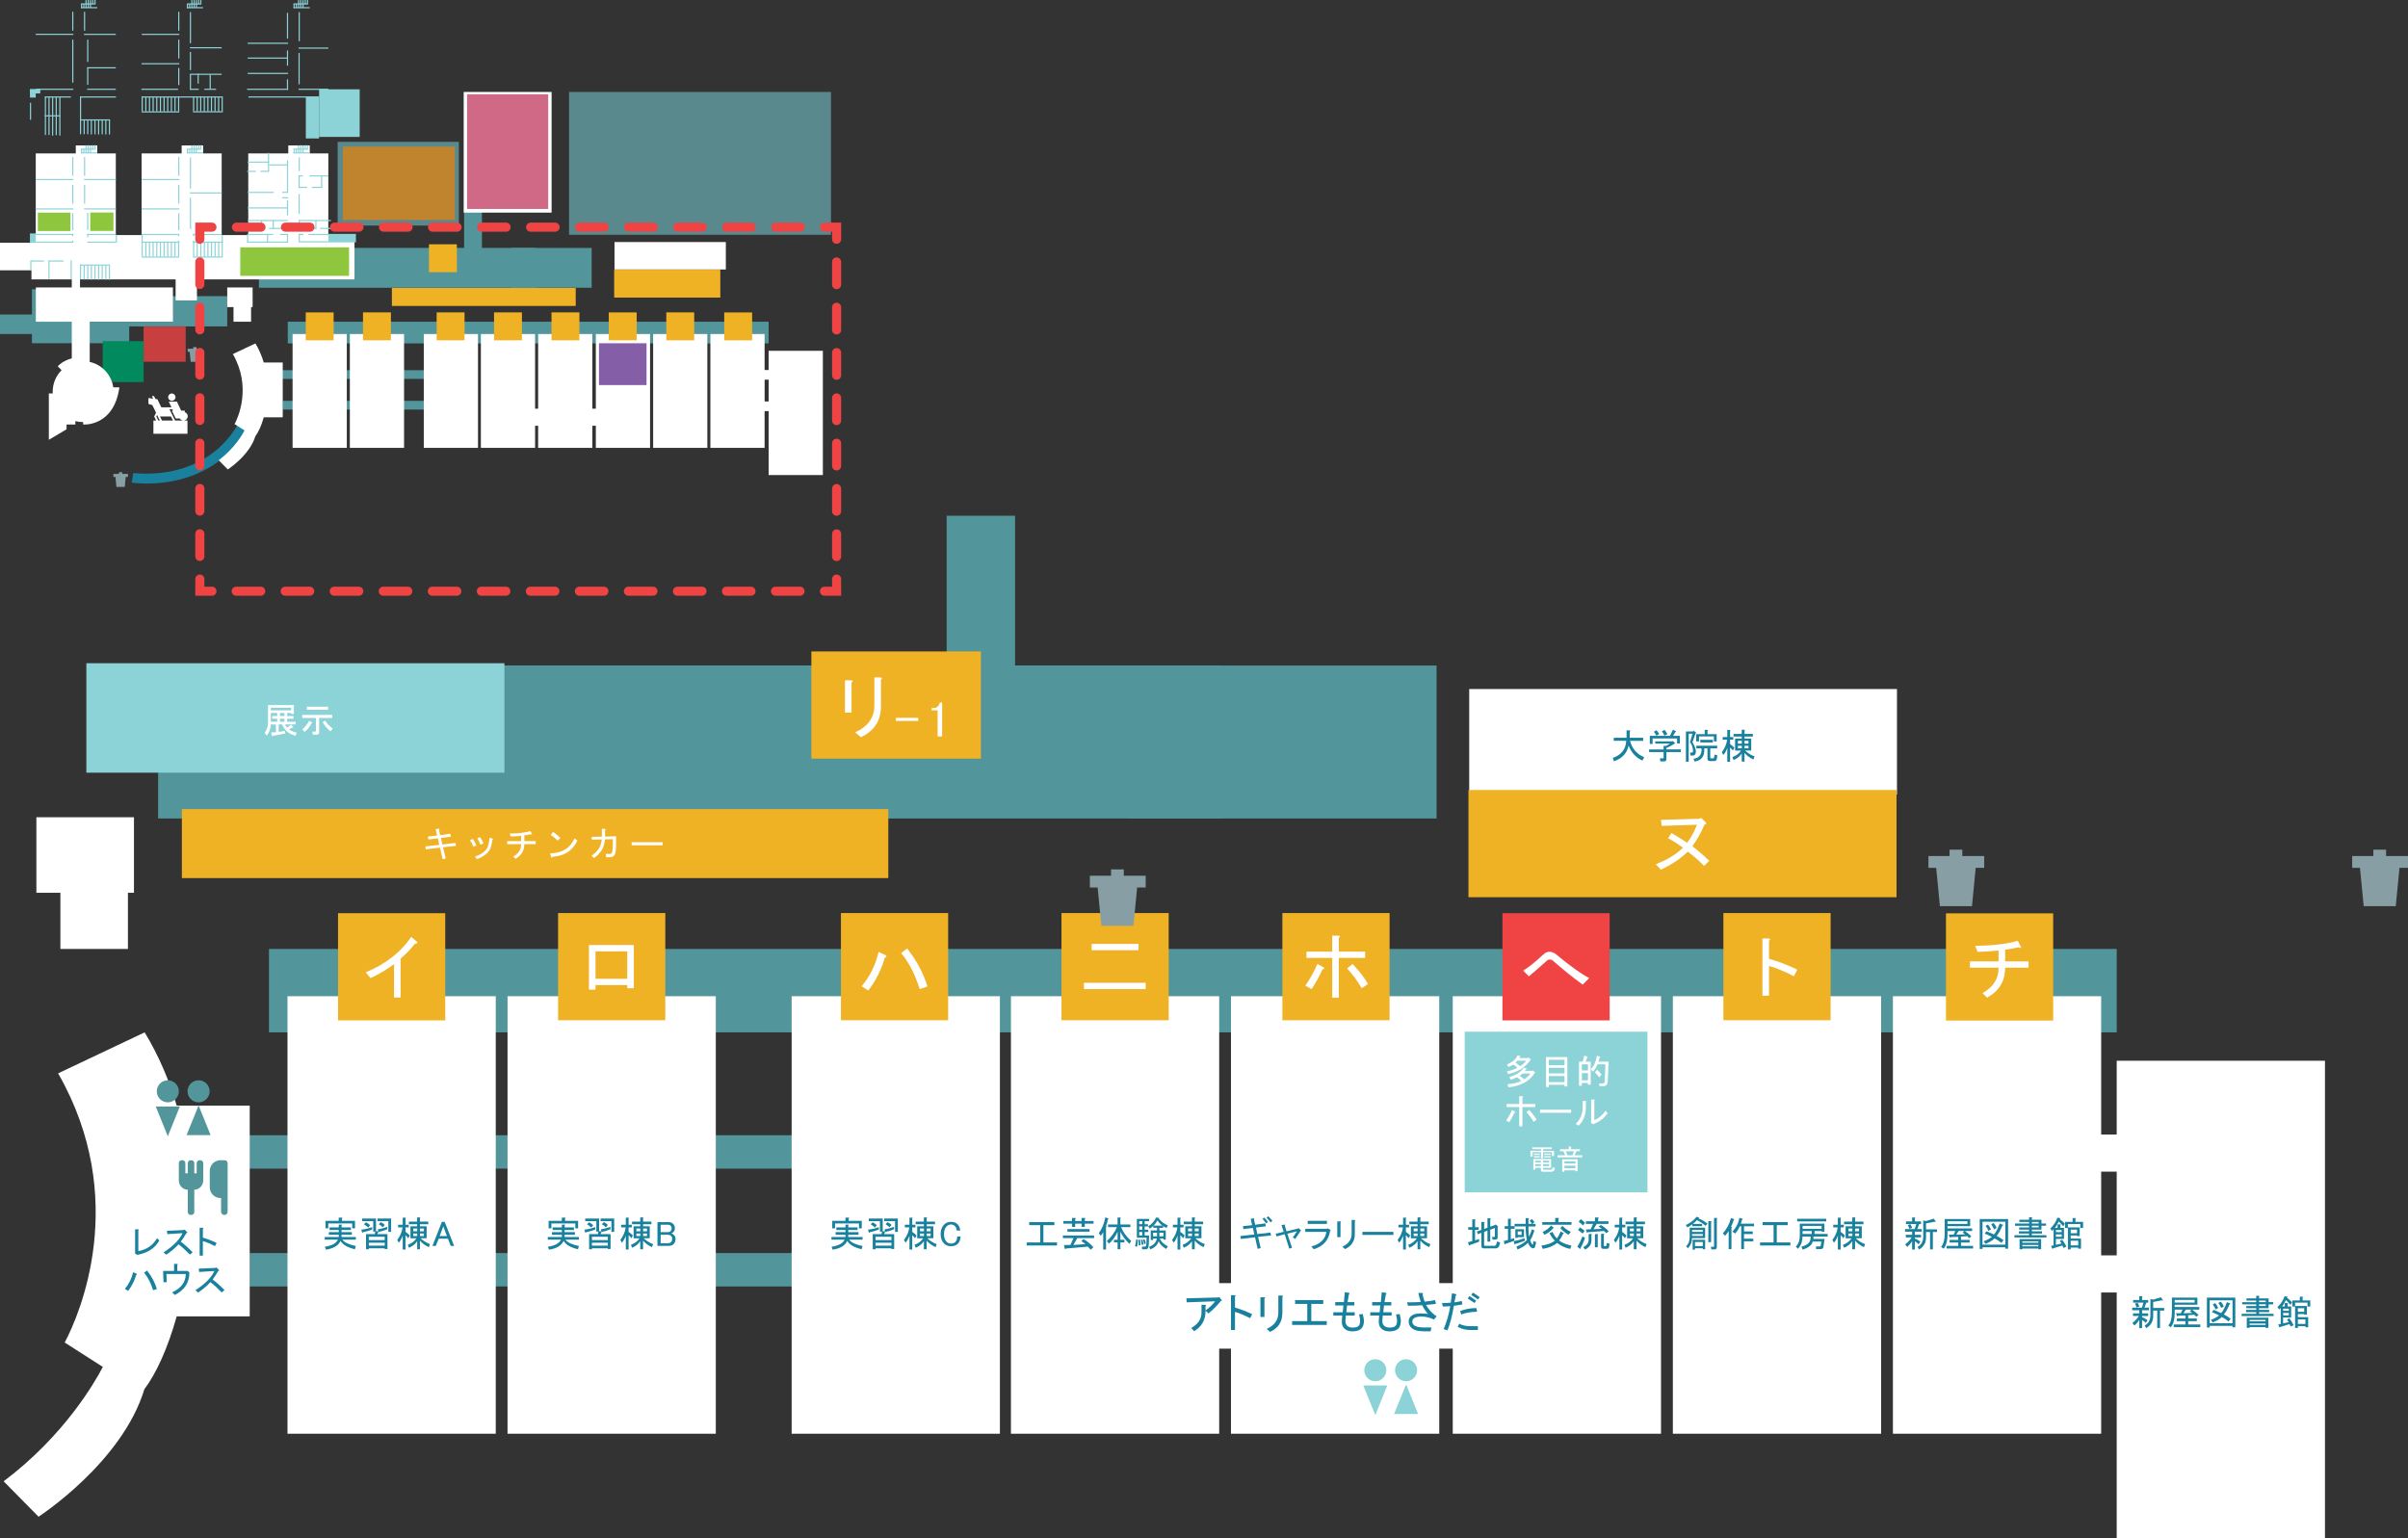 <?xml version="1.0" encoding="UTF-8"?>
<svg id="Layer_2" data-name="Layer 2" xmlns="http://www.w3.org/2000/svg" viewBox="0 0 794.69 507.68">
  <rect x="0" y="0" width="794.69" height="507.68" fill="#333333" stroke="none"/>
  <defs>
    <style>
      .cls-1 {
        fill: #c73740;
      }

      .cls-2 {
        fill: #008a5e;
      }

      .cls-3 {
        fill: #c73f3e;
      }

      .cls-4 {
        fill: #fff;
      }

      .cls-5 {
        fill: #c1842e;
      }

      .cls-6 {
        fill: #f0b225;
      }

      .cls-7 {
        fill: #cf6985;
      }

      .cls-8, .cls-9, .cls-10 {
        fill: none;
        stroke: #ef4443;
        stroke-linecap: round;
        stroke-miterlimit: 10;
        stroke-width: 3px;
      }

      .cls-11 {
        fill: #845fa7;
      }

      .cls-12 {
        fill: #8ec63e;
      }

      .cls-9 {
        stroke-dasharray: 7.48 7.48;
      }

      .cls-13 {
        fill: #5a898d;
      }

      .cls-14 {
        fill: #8cd3d8;
      }

      .cls-15 {
        fill: #879fa4;
      }

      .cls-16 {
        fill: #19819d;
      }

      .cls-17 {
        fill: #52969b;
      }

      .cls-10 {
        stroke-dasharray: 8.09 8.09;
      }

      .cls-18 {
        fill: #ef4443;
      }
    </style>
  </defs>
  <g id="Layer_1-2" data-name="Layer 1">
    <g>
      <polygon class="cls-17" points="334.99 219.64 334.99 170.23 312.41 170.23 312.41 219.64 52.18 219.64 52.18 270.16 403.35 270.16 403.35 219.64 334.99 219.64"/>
      <rect class="cls-17" x="88.77" y="313.22" width="609.79" height="27.53"/>
      <g>
        <path class="cls-1" d="M76.19,230.93c.27.51.62.97,1.05,1.37.64-.36,1.39-.87,1.87-1.25l.71.52c-.04.06-.13.08-.24.06-.46.32-1.19.76-1.82,1.09.76.55,1.69.94,2.76,1.15-.18.16-.39.45-.49.65-2.18-.52-3.76-1.77-4.59-3.6h-1.53v2.37c.86-.12,1.81-.26,2.72-.39l.02.64c-1.59.29-3.29.57-4.35.74,0,.1-.07.15-.14.17l-.34-.86c.38-.05.84-.12,1.34-.19v-2.47h-1.65v-.7h2.27v-1.34h-1.87v-.7h1.87v-1.22h-2.31v.63c0,2.04-.17,4.96-1.41,6.93-.15-.12-.51-.33-.7-.4,1.21-1.91,1.32-4.59,1.32-6.53v-3.53h8.99v2.9h-1.81s.2.01.2.01c-.01.08-.08.14-.24.17v1.05h2.07v.7h-2.07v1.34h2.57v.7h-4.2ZM71.47,224.77v1.47h7.38v-1.47h-7.38ZM74.75,226.97c-.01.08-.07.14-.23.17v1.05h2.54v-1.22h-2.51s.19.01.19.01ZM74.53,228.88v1.34h2.54v-1.34h-2.54Z"/>
        <path class="cls-1" d="M84.45,229.71c-.04.08-.12.12-.26.12-.56,1.35-1.46,2.76-2.39,3.64-.15-.14-.46-.36-.67-.47.9-.81,1.79-2.2,2.31-3.6l1.01.32ZM92.18,228.14h-4.91v5.33c0,.54-.13.77-.52.9-.4.12-1.09.13-2.15.13-.05-.23-.17-.57-.3-.8.5.01.97.02,1.33.02.77,0,.82,0,.82-.26v-5.33h-4.87v-.78h10.6v.78ZM91.12,224.35v.78h-8.46v-.78h8.46ZM91.58,233.42c-.33-1.01-1.26-2.58-2.16-3.73l.74-.32c.9,1.13,1.87,2.66,2.23,3.68l-.81.37Z"/>
      </g>
      <rect class="cls-4" x="484.87" y="227.43" width="141.17" height="34.82"/>
      <rect class="cls-17" x="372.55" y="219.67" width="101.55" height="50.49"/>
      <rect class="cls-4" x="333.63" y="328.82" width="68.73" height="144.41"/>
      <rect class="cls-4" x="406.25" y="328.82" width="68.73" height="144.41"/>
      <rect class="cls-4" x="479.44" y="328.82" width="68.73" height="144.41"/>
      <rect class="cls-4" x="552.08" y="328.82" width="68.73" height="144.41"/>
      <polygon class="cls-4" points="44.21 269.75 12.01 269.75 12.01 294.68 19.93 294.68 19.93 313.22 42.22 313.22 42.22 294.68 44.21 294.68 44.21 269.75"/>
      <rect class="cls-17" x="72.16" y="374.71" width="208.77" height="11.02"/>
      <rect class="cls-4" x="339.59" y="423.52" width="202.89" height="21.63"/>
      <rect class="cls-17" x="82.41" y="413.6" width="208.77" height="11.02"/>
      <rect class="cls-4" x="94.88" y="328.82" width="68.73" height="144.41"/>
      <rect class="cls-4" x="167.5" y="328.82" width="68.73" height="144.41"/>
      <rect class="cls-4" x="261.26" y="328.82" width="68.73" height="144.41"/>
      <g>
        <path class="cls-16" d="M112.71,405.13h3.08v.87h-3.08v.69h3.4v.87h-3.4v.74h4.73v.87h-4.46c.67.92,2.16,1.62,4.46,2.11l-.32,1.06c-2.42-.58-4-1.5-4.73-2.76-.73,1.56-2.34,2.53-4.82,2.89l-.37-.96c2.3-.34,3.74-1.12,4.32-2.34h-4.36v-.87h4.64v-.74h-3.26v-.87h3.26v-.69h-3.03v-.87h3.03v-.92h.87c.24.03.26.12.05.28v.64ZM107.42,402.97h4.36v-1.06h1.01c.31.06.32.18.05.37v.69h4.32v2.48h-.92v-1.61h-7.9v1.61h-.92v-2.48Z"/>
        <path class="cls-16" d="M119.52,406.88l-.28-1.01c1.29-.15,2.48-.43,3.58-.83v.78c-.98.4-2.01.71-3.08.92-.03.21-.11.26-.23.14ZM124.85,406.42l-.14-.69c.8-.06,1.84-.32,3.12-.78v.78c-1.13.46-2.13.77-2.99.92l-.28.69h3.31v4.92h-.92v-.23h-5.24v.32h-.92v-5.01h2.89l.18-.83h-.69v-3.44h-3.67v-.87h4.59v4.18l.73.05ZM121.54,405.18c-.43-.4-.9-.75-1.42-1.06l.64-.69c.49.25.95.57,1.38.96l-.6.78ZM126.96,409.31v-1.1h-5.24v1.1h5.24ZM121.73,411.15h5.24v-.96h-5.24v.96ZM129.08,406.6h-.92v-3.54h-3.58v-.87h4.5v4.41ZM126.37,405.08c-.4-.37-.84-.69-1.33-.96l.6-.74c.61.28,1.06.6,1.33.96l-.6.73Z"/>
        <path class="cls-16" d="M133.83,404.26h1.06v.87h-1.06v1.47c.58.4,1.06.8,1.42,1.19l-.51.92c-.34-.46-.64-.8-.92-1.01v4.73h-.92v-4.59c-.34.98-.77,1.76-1.29,2.34l-.51-.92c.98-1.29,1.56-2.66,1.75-4.13h-1.47v-.87h1.52v-2.34h.87c.24.03.26.12.05.28v2.07ZM138.6,404.07v.69h2.2v3.95h-2.02c1.01.92,2.05,1.56,3.12,1.93l-.37,1.01c-1.26-.58-2.24-1.3-2.94-2.16v2.85h-.92v-2.66c-.64.98-1.55,1.7-2.71,2.16l-.37-.96c1.29-.49,2.23-1.21,2.85-2.16h-1.98v-3.95h2.2v-.69h-2.71v-.87h2.71v-1.38h.87c.24.03.26.12.05.28v1.1h2.76v.87h-2.76ZM136.4,406.42h1.29v-.92h-1.29v.92ZM136.4,407.98h1.29v-.83h-1.29v.83ZM138.6,406.42h1.29v-.92h-1.29v.92ZM138.6,407.98h1.29v-.83h-1.29v.83Z"/>
        <path class="cls-16" d="M142.71,411.24l3.12-7.95h.92l3.12,7.95h-1.1l-.96-2.39h-3.03l-.96,2.39h-1.1ZM146.29,404.81l-1.19,3.17h2.39l-1.19-3.17Z"/>
      </g>
      <g>
        <path class="cls-16" d="M186.33,405.13h3.08v.87h-3.08v.69h3.4v.87h-3.4v.74h4.73v.87h-4.46c.67.92,2.16,1.62,4.46,2.11l-.32,1.06c-2.42-.58-4-1.5-4.73-2.76-.73,1.56-2.34,2.53-4.82,2.89l-.37-.96c2.3-.34,3.74-1.12,4.32-2.34h-4.36v-.87h4.64v-.74h-3.26v-.87h3.26v-.69h-3.03v-.87h3.03v-.92h.87c.25.03.26.12.05.28v.64ZM181.05,402.97h4.36v-1.06h1.01c.31.06.32.18.05.37v.69h4.32v2.48h-.92v-1.61h-7.9v1.61h-.92v-2.48Z"/>
        <path class="cls-16" d="M193.15,406.88l-.28-1.01c1.29-.15,2.48-.43,3.58-.83v.78c-.98.4-2.01.71-3.08.92-.03.21-.11.26-.23.14ZM198.48,406.42l-.14-.69c.8-.06,1.84-.32,3.12-.78v.78c-1.13.46-2.13.77-2.99.92l-.28.69h3.31v4.92h-.92v-.23h-5.24v.32h-.92v-5.01h2.89l.18-.83h-.69v-3.44h-3.67v-.87h4.59v4.18l.74.05ZM195.17,405.18c-.43-.4-.9-.75-1.42-1.06l.64-.69c.49.25.95.57,1.38.96l-.6.78ZM200.59,409.31v-1.1h-5.24v1.1h5.24ZM195.35,411.15h5.24v-.96h-5.24v.96ZM202.7,406.6h-.92v-3.54h-3.58v-.87h4.5v4.41ZM199.99,405.08c-.4-.37-.84-.69-1.33-.96l.6-.74c.61.28,1.06.6,1.33.96l-.6.73Z"/>
        <path class="cls-16" d="M207.45,404.26h1.06v.87h-1.06v1.47c.58.4,1.06.8,1.42,1.19l-.5.92c-.34-.46-.64-.8-.92-1.01v4.73h-.92v-4.59c-.34.98-.77,1.76-1.29,2.34l-.51-.92c.98-1.29,1.56-2.66,1.75-4.13h-1.47v-.87h1.52v-2.34h.87c.25.03.26.12.05.28v2.07ZM212.23,404.07v.69h2.2v3.95h-2.02c1.01.92,2.05,1.56,3.12,1.93l-.37,1.01c-1.26-.58-2.24-1.3-2.94-2.16v2.85h-.92v-2.66c-.64.98-1.55,1.7-2.71,2.16l-.37-.96c1.29-.49,2.23-1.21,2.85-2.16h-1.97v-3.95h2.2v-.69h-2.71v-.87h2.71v-1.38h.87c.24.03.26.12.05.28v1.1h2.76v.87h-2.76ZM210.02,406.42h1.29v-.92h-1.29v.92ZM210.02,407.98h1.29v-.83h-1.29v.83ZM212.23,406.42h1.29v-.92h-1.29v.92ZM212.23,407.98h1.29v-.83h-1.29v.83Z"/>
        <path class="cls-16" d="M216.98,403.38h3.67c.61,0,1.12.2,1.52.6.37.37.55.86.55,1.47,0,.49-.17.9-.51,1.24-.18.18-.41.32-.69.41.37.12.66.29.87.5.37.37.55.83.55,1.38,0,.67-.23,1.24-.69,1.7-.37.37-.92.55-1.65.55h-3.63v-7.85ZM218.03,404.26v2.43h2.48c.31,0,.57-.11.78-.32.24-.24.37-.57.37-.96,0-.34-.12-.63-.37-.87-.18-.18-.41-.28-.69-.28h-2.57ZM218.03,407.56v2.8h2.34c.46,0,.81-.12,1.06-.37.28-.28.41-.61.41-1.01,0-.43-.12-.76-.37-1.01-.28-.28-.64-.41-1.1-.41h-2.34Z"/>
      </g>
      <g>
        <path class="cls-16" d="M279.94,405.13h3.08v.87h-3.08v.69h3.4v.87h-3.4v.74h4.73v.87h-4.46c.67.92,2.16,1.62,4.46,2.11l-.32,1.06c-2.42-.58-4-1.5-4.73-2.76-.73,1.56-2.34,2.53-4.82,2.89l-.37-.96c2.3-.34,3.74-1.12,4.32-2.34h-4.36v-.87h4.64v-.74h-3.26v-.87h3.26v-.69h-3.03v-.87h3.03v-.92h.87c.25.03.26.12.05.28v.64ZM274.66,402.97h4.36v-1.06h1.01c.31.06.32.18.05.37v.69h4.32v2.48h-.92v-1.61h-7.9v1.61h-.92v-2.48Z"/>
        <path class="cls-16" d="M286.75,406.88l-.28-1.01c1.29-.15,2.48-.43,3.58-.83v.78c-.98.4-2.01.71-3.08.92-.03.21-.11.26-.23.14ZM292.08,406.42l-.14-.69c.8-.06,1.84-.32,3.12-.78v.78c-1.13.46-2.13.77-2.99.92l-.28.69h3.31v4.92h-.92v-.23h-5.24v.32h-.92v-5.01h2.89l.18-.83h-.69v-3.44h-3.67v-.87h4.59v4.18l.74.05ZM288.77,405.18c-.43-.4-.9-.75-1.42-1.06l.64-.69c.49.25.95.57,1.38.96l-.6.78ZM294.19,409.31v-1.1h-5.24v1.1h5.24ZM288.96,411.15h5.24v-.96h-5.24v.96ZM296.31,406.6h-.92v-3.54h-3.58v-.87h4.5v4.41ZM293.6,405.08c-.4-.37-.84-.69-1.33-.96l.6-.74c.61.28,1.06.6,1.33.96l-.6.73Z"/>
        <path class="cls-16" d="M301.06,404.26h1.06v.87h-1.06v1.47c.58.4,1.06.8,1.42,1.19l-.5.92c-.34-.46-.64-.8-.92-1.01v4.73h-.92v-4.59c-.34.98-.77,1.76-1.29,2.34l-.51-.92c.98-1.29,1.56-2.66,1.75-4.13h-1.47v-.87h1.52v-2.34h.87c.25.03.26.12.05.28v2.07ZM305.83,404.07v.69h2.2v3.95h-2.02c1.01.92,2.05,1.56,3.12,1.93l-.37,1.01c-1.26-.58-2.24-1.3-2.94-2.16v2.85h-.92v-2.66c-.64.98-1.55,1.7-2.71,2.16l-.37-.96c1.29-.49,2.23-1.21,2.85-2.16h-1.97v-3.95h2.2v-.69h-2.71v-.87h2.71v-1.38h.87c.24.03.26.12.05.28v1.1h2.76v.87h-2.76ZM303.63,406.42h1.29v-.92h-1.29v.92ZM303.63,407.98h1.29v-.83h-1.29v.83ZM305.83,406.42h1.29v-.92h-1.29v.92ZM305.83,407.98h1.29v-.83h-1.29v.83Z"/>
        <path class="cls-16" d="M311.59,404.17c.58-.58,1.33-.87,2.25-.87s1.64.26,2.16.78c.55.55.84,1.26.87,2.11h-1.1c-.06-.64-.26-1.13-.6-1.47-.37-.37-.81-.55-1.33-.55-.55,0-1.04.21-1.47.64-.55.55-.83,1.39-.83,2.53s.28,1.98.83,2.53c.4.4.89.6,1.47.6.61,0,1.09-.17,1.42-.5.43-.43.64-1.04.64-1.84h1.1c-.03,1.04-.34,1.85-.92,2.43-.52.52-1.27.78-2.25.78-.92,0-1.67-.29-2.25-.87-.77-.76-1.15-1.81-1.15-3.12s.38-2.4,1.15-3.17Z"/>
      </g>
      <g>
        <path class="cls-16" d="M414.23,404.26l3.35-.46.18.96-3.26.41.46,2.16,4.32-.5.18.96-4.27.46.87,3.72-1.01.23-.87-3.81-4.69.55-.14-.96,4.59-.51-.46-2.16-3.12.37-.18-.96,3.03-.32-.46-2.11.96-.14c.28-.03.32.08.14.32l.37,1.79ZM417.86,403.8c-.49-.7-.89-1.18-1.19-1.42l.5-.51c.43.37.86.86,1.29,1.47l-.6.46ZM419.92,402.97l-.6.5c-.46-.61-.9-1.12-1.33-1.52l.55-.5c.46.43.92.93,1.38,1.52Z"/>
        <path class="cls-16" d="M424.58,406.42l3.77-.92.23-.14.73.73c.12.12.08.21-.14.28-.55.89-1.13,1.75-1.75,2.57l-.78-.5c.49-.64.95-1.32,1.38-2.02l-3.17.78,1.56,4.64-.92.32-1.52-4.78-2.66.74-.32-.92,2.66-.6-.73-2.21.96-.18c.28,0,.32.11.14.32l.55,1.88Z"/>
        <path class="cls-16" d="M432.73,411.42c2.97-.76,4.64-2.37,5.01-4.82h-6.98v-1.01h7.03l.41-.14.83.5c.18.15.15.29-.09.41-.49,3.06-2.28,5.05-5.37,5.97l-.83-.92ZM437.92,403.98h-6.34v-1.01h6.34v1.01Z"/>
        <path class="cls-16" d="M442.39,408.35h-1.06v-5.19h1.01c.31.03.32.15.05.37v4.82ZM447.12,407.33c0,2.3-1.07,3.95-3.21,4.96l-.92-.78c2.02-.92,3.05-2.33,3.08-4.23v-4.59h.96c.31.06.34.18.09.37v4.27Z"/>
        <path class="cls-16" d="M449.62,407.61v-1.01h10.24v1.01h-10.24Z"/>
        <path class="cls-16" d="M463.97,404.26h1.06v.87h-1.06v1.47c.58.4,1.06.8,1.42,1.19l-.5.92c-.34-.46-.64-.8-.92-1.01v4.73h-.92v-4.59c-.34.98-.77,1.76-1.29,2.34l-.51-.92c.98-1.29,1.56-2.66,1.75-4.13h-1.47v-.87h1.52v-2.34h.87c.25.03.26.12.05.28v2.07ZM468.75,404.07v.69h2.2v3.95h-2.02c1.01.92,2.05,1.56,3.12,1.93l-.37,1.01c-1.26-.58-2.24-1.3-2.94-2.16v2.85h-.92v-2.66c-.64.98-1.55,1.7-2.71,2.16l-.37-.96c1.29-.49,2.23-1.21,2.85-2.16h-1.97v-3.95h2.2v-.69h-2.71v-.87h2.71v-1.38h.87c.24.03.26.12.05.28v1.1h2.76v.87h-2.76ZM466.54,406.42h1.29v-.92h-1.29v.92ZM466.54,407.98h1.29v-.83h-1.29v.83ZM468.75,406.42h1.29v-.92h-1.29v.92ZM468.75,407.98h1.29v-.83h-1.29v.83Z"/>
      </g>
      <g>
        <path class="cls-16" d="M488.14,409.86l-3.08,1.1c-.03.21-.11.26-.23.14l-.37-1.06,1.42-.41v-3.72h-1.33v-.87h1.33v-2.57h.87c.25.03.26.12.05.28v2.3h1.19v.87h-1.19v3.49l1.33-.46v.92ZM493.79,410.73l.28-.96,1.01.32-.23.87c-.18.73-.63,1.1-1.33,1.1h-3.81c-.55,0-.83-.26-.83-.78v-4.36l-1.19.46-.28-.92,1.47-.5v-2.62h.87c.25.03.26.12.05.28v2.02l1.1-.41v-3.12h.87c.24.03.26.12.05.28v2.53l1.56-.6.09-.18.96.64-.18.14v3.49c0,.49-.25.73-.73.73h-.92l-.23-.87h.78c.12,0,.18-.06.18-.18v-2.76l-1.52.55v3.95h-.92v-3.63l-1.1.41v4.23c0,.25.11.37.32.37h3.08c.31,0,.5-.15.6-.46Z"/>
        <path class="cls-16" d="M503.5,404.81h-3.67v.78h-1.24v3.44c.31-.09.67-.21,1.1-.37l.09.83c-1.04.43-2.02.78-2.94,1.06-.12.21-.23.26-.32.14l-.23-1.06c.46-.12.92-.25,1.38-.37v-3.67h-1.1v-.87h1.1v-2.43h.87c.25.03.26.12.05.28v2.16h1.24v-.78h3.67v-1.88h.87c.25.03.26.12.05.28v1.61h1.15c-.37-.61-.61-.96-.74-1.06l.74-.55c.21.21.49.57.83,1.06l-.74.55h1.1v.87h-2.34c0,1.29.06,2.42.18,3.4.31-.55.63-1.38.96-2.48l.83.37c.09.12.06.2-.09.23-.34,1.16-.77,2.17-1.29,3.03.15.61.37,1.06.64,1.33.15.15.25.12.28-.09l.18-1.01.87.41-.32,1.29c-.15.61-.46.84-.92.69-.61-.21-1.1-.81-1.47-1.79-.77.83-1.91,1.56-3.44,2.21l-.37-.96c1.5-.61,2.65-1.33,3.45-2.16-.28-1.38-.41-2.86-.41-4.46ZM499.55,409.68c1.22-.21,2.43-.55,3.63-1.01l.05.87c-1.1.43-2.17.78-3.21,1.06-.12.15-.2.18-.23.09l-.23-1.01ZM500.88,408.35v.23h-.78v-2.85h2.85v2.62h-2.07ZM502.16,407.61v-1.15h-1.29v1.15h1.29Z"/>
        <path class="cls-16" d="M518.21,412.25c-1.78-.4-3.21-1.07-4.32-2.02-1.16,1.01-2.76,1.67-4.78,1.98l-.41-1.06c2.02-.34,3.49-.87,4.41-1.61-.77-.86-1.35-1.7-1.75-2.53l.96-.41c.46.92.95,1.64,1.47,2.16.49-.61.9-1.38,1.24-2.3l.96.51c.18.12.14.21-.14.28-.4.89-.83,1.62-1.29,2.21.83.7,2.17,1.26,4.04,1.65l-.41,1.15ZM514.31,402.37v1.01h4.32v.87h-9.65v-.87h4.27v-1.38h1.01c.31.06.32.18.05.37ZM512.52,405.41c-.67.92-1.62,1.64-2.85,2.16l-.55-.96c1.13-.49,2.05-1.18,2.76-2.07l.87.69c.09.06.02.12-.23.18ZM515.64,404.62c.73.8,1.65,1.46,2.76,1.98l-.74.96c-1.07-.58-1.97-1.32-2.71-2.2l.69-.74Z"/>
        <path class="cls-16" d="M520.57,411.51c.64-1.04,1.21-2.19,1.7-3.44l.83.55c-.49,1.41-1,2.54-1.52,3.4.06.18.02.26-.14.23l-.87-.74ZM522.32,407.15c-.46-.37-.96-.75-1.52-1.15l.6-.87c.64.4,1.16.77,1.56,1.1l-.64.92ZM522.41,404.49c-.43-.46-.9-.87-1.42-1.24l.69-.83c.55.34,1.03.73,1.42,1.19l-.69.87ZM525.21,409.45c0,1.29-.69,2.28-2.07,2.99l-.64-.78c1.19-.61,1.79-1.41,1.79-2.39v-1.97h.87c.24.03.26.12.05.28v1.88ZM527.42,403.11h3.4v.87h-3.86l-1.06,1.75,2.71-.14-1.01-.78.74-.46c1.01.58,1.87,1.27,2.57,2.07l-.78.64-.73-.74-5.47.41c-.03.21-.11.26-.23.14l-.32-1.06,1.56-.05.83-1.79h-2.39v-.87h2.99v-1.24h1.01c.31.06.32.18.05.37v.87ZM527.28,411.7h-.92v-4.36h.87c.25.03.26.12.05.28v4.09ZM528.38,407.24h.87c.24.03.26.12.05.28v3.45c0,.25.11.37.32.37h.28c.15,0,.25-.11.28-.32l.09-.74.92.23c-.03.4-.09.78-.18,1.15s-.32.55-.69.55h-1.19c-.49,0-.74-.26-.74-.78v-4.18Z"/>
        <path class="cls-16" d="M535.34,404.26h1.06v.87h-1.06v1.47c.58.4,1.06.8,1.42,1.19l-.5.92c-.34-.46-.64-.8-.92-1.01v4.73h-.92v-4.59c-.34.98-.77,1.76-1.29,2.34l-.51-.92c.98-1.29,1.56-2.66,1.75-4.13h-1.47v-.87h1.52v-2.34h.87c.25.03.26.12.05.28v2.07ZM540.11,404.07v.69h2.2v3.95h-2.02c1.01.92,2.05,1.56,3.12,1.93l-.37,1.01c-1.26-.58-2.24-1.3-2.94-2.16v2.85h-.92v-2.66c-.64.98-1.55,1.7-2.71,2.16l-.37-.96c1.29-.49,2.23-1.21,2.85-2.16h-1.97v-3.95h2.2v-.69h-2.71v-.87h2.71v-1.38h.87c.24.03.26.12.05.28v1.1h2.76v.87h-2.76ZM537.91,406.42h1.29v-.92h-1.29v.92ZM537.91,407.98h1.29v-.83h-1.29v.83ZM540.11,406.42h1.29v-.92h-1.29v.92ZM540.11,407.98h1.29v-.83h-1.29v.83Z"/>
      </g>
      <g>
        <path class="cls-16" d="M560.02,402.74c-.31.4-.77.81-1.38,1.24h3.08v.73h-3.21v-.6c-.61.43-1.16.77-1.65,1.01l-.51-.78c1.5-.67,2.68-1.58,3.54-2.71l.83.23c.12.12.08.2-.14.23l-.05.09c.77.21,1.76.78,2.99,1.7l-.64.73c-.95-.8-1.9-1.42-2.85-1.88ZM557.08,412.02l-.64-.69c.8-.67,1.19-1.67,1.19-2.99v-3.12h5.1v3.44h-4.32c0,1.29-.44,2.4-1.33,3.35ZM558.41,406.6h3.54v-.64h-3.54v.64ZM558.41,407.93h3.54v-.6h-3.54v.6ZM562.73,412.34h-.78v-.32h-2.57v.46h-.78v-3.26h4.13v3.12ZM559.38,411.29h2.57v-1.33h-2.57v1.33ZM564.7,403.34v6.66h-.92v-6.94h.87c.25.03.26.12.05.28ZM565.85,412.39h-1.06l-.18-.87h.92c.09,0,.14-.05.14-.14v-9.37h.87c.24.03.26.12.05.28v9.32c0,.52-.25.78-.74.78Z"/>
        <path class="cls-16" d="M568.58,407.11c1.35-1.56,2.24-3.25,2.66-5.05l1.01.32c.18.12.17.2-.05.23-.21.7-.52,1.47-.92,2.3l.28.09c.12.12.08.2-.14.23v7.07h-.92v-5.97c-.34.55-.74,1.07-1.19,1.56l-.74-.78ZM578.87,403.89v.87h-3.31v1.7h2.89v.87h-2.89v1.52h3.08v.87h-3.08v2.57h-.92v-7.53h-.46c-.49,1.04-1.01,1.84-1.56,2.39l-.87-.64c1.22-1.29,1.99-2.8,2.3-4.55l.96.28c.18.09.17.17-.05.23-.06.31-.21.78-.46,1.42h4.36Z"/>
        <path class="cls-16" d="M585.32,410.09v-5.7h-3.63v-1.01h8.31v1.01h-3.63v5.7h4.5v1.01h-10.01v-1.01h4.46Z"/>
        <path class="cls-16" d="M594.52,411.47c2.14-.49,3.15-1.59,3.03-3.31h-2.71c.03,1.65-.48,3-1.52,4.04l-.64-.78c.86-.8,1.29-2.04,1.29-3.72v-3.81h8.13v2.66h-.92v-.23h-2.34v.96h4.32v.87h-4.68l-.05.78h3.72l-.37,2.57c-.06.52-.35.78-.87.78h-1.56l-.05-.87h1.1c.31,0,.47-.14.5-.41l.18-1.19h-2.85c-.25,1.13-1.35,2.02-3.31,2.66l-.41-1.01ZM602.7,403.16h-9.6v-.87h9.6v.87ZM601.18,405.59v-.96h-6.29v.96h6.29ZM594.89,406.32v.96h3.03v-.96h-3.03Z"/>
        <path class="cls-16" d="M607.45,404.26h1.06v.87h-1.06v1.47c.58.4,1.06.8,1.42,1.19l-.5.92c-.34-.46-.64-.8-.92-1.01v4.73h-.92v-4.59c-.34.98-.77,1.76-1.29,2.34l-.51-.92c.98-1.29,1.56-2.66,1.75-4.13h-1.47v-.87h1.52v-2.34h.87c.25.03.26.12.05.28v2.07ZM612.22,404.07v.69h2.2v3.95h-2.02c1.01.92,2.05,1.56,3.12,1.93l-.37,1.01c-1.26-.58-2.24-1.3-2.94-2.16v2.85h-.92v-2.66c-.64.98-1.55,1.7-2.71,2.16l-.37-.96c1.29-.49,2.23-1.21,2.85-2.16h-1.97v-3.95h2.2v-.69h-2.71v-.87h2.71v-1.38h.87c.24.03.26.12.05.28v1.1h2.76v.87h-2.76ZM610.02,406.42h1.29v-.92h-1.29v.92ZM610.02,407.98h1.29v-.83h-1.29v.83ZM612.22,406.42h1.29v-.92h-1.29v.92ZM612.22,407.98h1.29v-.83h-1.29v.83Z"/>
      </g>
      <g>
        <path class="cls-16" d="M397.84,432.62c.08,2.91-1.17,5.17-3.73,6.78l-.98-1.09c2.26-1.22,3.39-2.95,3.39-5.17v-2.47h1.21c.34.04.38.17.12.4v1.49c1.38-1.03,2.43-2.05,3.16-3.04l-9.36.34-.12-1.32,10.45-.29.4-.11.86,1.03c.12.15.02.21-.29.17-1.15,1.49-2.53,2.89-4.13,4.19l-.98-.92Z"/>
        <path class="cls-16" d="M413.25,433.77l-.69,1.32c-2.03-1.03-3.69-1.72-4.99-2.07v5.97h-1.32v-11.48h1.15c.46.04.52.19.17.46v3.62c1.87.54,3.77,1.26,5.68,2.18Z"/>
        <path class="cls-16" d="M417.29,434.69h-1.32v-6.49h1.26c.38.04.4.19.06.46v6.03ZM423.2,433.42c0,2.87-1.34,4.94-4.02,6.2l-1.15-.98c2.53-1.15,3.81-2.91,3.85-5.28v-5.74h1.21c.38.08.42.23.12.46v5.34Z"/>
        <path class="cls-16" d="M437.86,436.06v1.26h-11.43v-1.26h5v-5.68h-4.02v-1.26h9.3v1.26h-3.96v5.68h5.11Z"/>
        <path class="cls-16" d="M444.55,437.56c.42.42,1.01.63,1.78.63,1,0,1.67-.17,2.01-.52.34-.34.52-.92.52-1.72,0-.57-.12-1.26-.34-2.07l1.21-.17c.27,1.07.4,1.8.4,2.18,0,1.19-.29,2.07-.86,2.64-.61.61-1.61.92-2.99.92-1.11,0-1.99-.33-2.64-.98-.61-.61-.88-1.45-.8-2.53l.11-1.72h-2.93v-1.09h3.1l.23-2.24h-2.7v-1.09h2.87l.29-3.27,1.26.17c.42.11.46.27.11.46l-.46,2.64h2.24v1.09h-2.41l-.23,2.24h2.76v1.09h-2.93l-.12,1.44c-.08.84.1,1.47.52,1.89Z"/>
        <path class="cls-16" d="M456.74,437.56c.42.42,1.01.63,1.78.63,1,0,1.67-.17,2.01-.52.34-.34.52-.92.52-1.72,0-.57-.12-1.26-.34-2.07l1.21-.17c.27,1.07.4,1.8.4,2.18,0,1.19-.29,2.07-.86,2.64-.61.61-1.61.92-2.99.92-1.11,0-1.99-.33-2.64-.98-.61-.61-.88-1.45-.8-2.53l.11-1.72h-2.93v-1.09h3.1l.23-2.24h-2.7v-1.09h2.87l.29-3.27,1.26.17c.42.11.46.27.11.46l-.46,2.64h2.24v1.09h-2.41l-.23,2.24h2.76v1.09h-2.93l-.12,1.44c-.08.84.1,1.47.52,1.89Z"/>
        <path class="cls-16" d="M464.69,431.01l-.34-1.15c1.88,0,3.39-.04,4.54-.11-.38-1.07-.65-2.07-.8-2.99h1.26c.34.08.38.23.12.46.15.73.38,1.53.69,2.41,1.34-.11,2.49-.29,3.44-.52l.29,1.26c-1.11.15-2.2.27-3.27.34.77,1.46,1.93,2.72,3.5,3.79l-.86,1.03c-1.42-.65-2.81-.98-4.19-.98-1.26,0-2.14.25-2.64.75-.23.23-.34.56-.34.98,0,.38.17.75.52,1.09.54.54,1.8.8,3.79.8h2.01l-.29,1.26h-2.18c-1.99,0-3.39-.4-4.19-1.21-.57-.57-.86-1.22-.86-1.95s.21-1.3.63-1.72c.69-.69,1.76-1.03,3.21-1.03s2.3.08,2.53.23c-.92-1.15-1.55-2.12-1.89-2.93-1.57.11-3.12.17-4.65.17Z"/>
        <path class="cls-16" d="M482.62,430.55c-1,.19-1.93.34-2.81.46-.57,3.41-1.28,6.11-2.12,8.1l-1.26-.4c1.03-2.41,1.76-4.94,2.18-7.58-.96.08-1.78.11-2.47.11l-.23-1.15c1.07,0,2.03-.04,2.87-.11.15-1.19.29-2.22.4-3.1l1.15.23c.42.12.46.27.12.46-.12.46-.27,1.22-.46,2.3.88-.11,1.68-.27,2.41-.46l.23,1.15ZM487.73,437.73v1.26h-2.53c-1.46,0-2.83-.34-4.13-1.03l.52-1.03c.99.54,2.2.8,3.62.8h2.53ZM487.45,432.96c-2.22.08-3.96.38-5.22.92l-.34-1.15c1.64-.65,3.42-.98,5.34-.98l.23,1.21ZM484.92,427.8c.69.42,1.43.92,2.24,1.49l-.52.8c-.84-.57-1.59-1.07-2.24-1.49l.52-.8ZM486.07,426.65c.61.34,1.36.84,2.24,1.49l-.52.8c-.84-.61-1.59-1.11-2.24-1.49l.52-.8Z"/>
      </g>
      <g>
        <path class="cls-16" d="M343.29,410.09v-5.7h-3.63v-1.01h8.31v1.01h-3.63v5.7h4.5v1.01h-10.01v-1.01h4.46Z"/>
        <path class="cls-16" d="M355.53,408.67l-1.29,2.25,4-.28c-.37-.28-.83-.61-1.38-1.01l.73-.64c1.16.64,2.25,1.55,3.26,2.71l-.92.78-.92-1.01-7.26.64c-.12.21-.23.26-.32.14l-.28-1.29,2.11-.05,1.01-2.25h-3.49v-.87h10.29v.87h-5.56ZM353.78,404.95v-1.06h-2.85v-.87h2.85v-1.01h1.01c.31.06.32.18.05.37v.64h2.11v-1.01h1.01c.31.06.32.18.05.37v.64h2.89v.87h-2.89v1.06h-1.06v-1.06h-2.11v1.06h-1.06ZM352.27,405.68h7.3v.87h-7.3v-.87Z"/>
        <path class="cls-16" d="M365.01,404.67c.25.09.25.2,0,.32v7.44h-.92v-5.74c-.21.46-.49.86-.83,1.19l-.64-.83c1.04-1.41,1.76-3.15,2.16-5.24l1.01.37c.15.12.11.2-.14.23-.15.8-.37,1.55-.64,2.25ZM368.59,405.04h-2.89v-.87h3.12v-2.3h.87c.25.03.26.12.05.28v2.02h3.31v.87h-3.03c.49,1.47,1.59,3,3.31,4.59l-.64.92c-1.32-1.32-2.3-2.65-2.94-4v2.66h1.33v.87h-1.33v2.25h-.92v-2.25h-1.19v-.87h1.19v-2.66c-.74,1.62-1.68,2.94-2.85,3.95l-.69-.87c1.5-1.38,2.6-2.91,3.31-4.59Z"/>
        <path class="cls-16" d="M374.58,411.33c.25-.89.37-1.62.37-2.21l.6.09c-.06.98-.17,1.76-.32,2.34l-.64-.23ZM376.83,411.47h1.01c.18,0,.31-.09.37-.28.09-.25.14-.54.14-.87l.05-1.79h-3.21v-6.2h4.04v.74h-1.47v1.01h1.1v.73h-1.1v1.1h1.19v.74h-1.19v1.15h1.47l-.09,2.62c-.03.71-.11,1.18-.23,1.42-.15.34-.41.51-.78.51h-1.19l-.09-.87ZM375.73,409.22l.5-.05c.09.58.14,1.19.14,1.84l-.55.09c0-.64-.03-1.27-.09-1.88ZM376.97,403.06h-1.01v1.01h1.01v-1.01ZM376.97,404.81h-1.01v1.1h1.01v-1.1ZM376.97,406.65h-1.01v1.15h1.01v-1.15ZM377.02,409.17c.21.58.32,1.12.32,1.61l-.55.14c-.06-.7-.15-1.27-.28-1.7l.5-.05ZM377.61,410.64c-.12-.58-.25-1.07-.37-1.47l.51-.09c.18.4.32.86.41,1.38l-.55.18ZM383.86,405.27h-1.24v.87h2.11v3.03h-.78v-.37h-1.24c.55,1.1,1.45,1.96,2.71,2.57l-.55.87c-1.23-.71-2.05-1.55-2.48-2.53-.43,1.26-1.35,2.14-2.76,2.66l-.41-.83c1.5-.55,2.36-1.47,2.57-2.76h-1.24v.51h-.78v-3.17h2.07v-.87h-1.24v-.64c-.31.37-.69.67-1.15.92l-.51-.78c1.07-.58,1.94-1.55,2.62-2.89l.96.14c.09.12.06.2-.09.23.73.95,1.73,1.7,2.99,2.25l-.46.83c-.34-.12-.71-.34-1.1-.64v.6ZM381.84,406.88h-1.29v1.19h1.29v-1.19ZM383.63,404.53c-.61-.43-1.16-.99-1.65-1.7-.37.67-.8,1.24-1.29,1.7h2.94ZM382.62,406.88v1.19h1.33v-1.19h-1.33Z"/>
        <path class="cls-16" d="M389.53,404.26h1.06v.87h-1.06v1.47c.58.4,1.06.8,1.42,1.19l-.5.92c-.34-.46-.64-.8-.92-1.01v4.73h-.92v-4.59c-.34.98-.77,1.76-1.29,2.34l-.51-.92c.98-1.29,1.56-2.66,1.75-4.13h-1.47v-.87h1.52v-2.34h.87c.25.03.26.12.05.28v2.07ZM394.3,404.07v.69h2.2v3.95h-2.02c1.01.92,2.05,1.56,3.12,1.93l-.37,1.01c-1.26-.58-2.24-1.3-2.94-2.16v2.85h-.92v-2.66c-.64.98-1.55,1.7-2.71,2.16l-.37-.96c1.29-.49,2.23-1.21,2.85-2.16h-1.97v-3.95h2.2v-.69h-2.71v-.87h2.71v-1.38h.87c.24.03.26.12.05.28v1.1h2.76v.87h-2.76ZM392.1,406.42h1.29v-.92h-1.29v.92ZM392.1,407.98h1.29v-.83h-1.29v.83ZM394.3,406.42h1.29v-.92h-1.29v.92ZM394.3,407.98h1.29v-.83h-1.29v.83Z"/>
      </g>
      <path class="cls-4" d="M82.41,434.49v-69.55h-24.1c-2.43-8.24-5.86-16.4-10.57-24.19l-28.56,13.53c23.71,41.39,7.01,79.82,2.17,88.84l12.59,8.06c-2.55,4.91-12.67,22.66-32.74,37.75l11.52,11.69s27.58-17.85,34.92-42.07h-.01c3.84-5.04,7.75-13.51,10.68-24.06h24.1Z"/>
      <g>
        <path class="cls-16" d="M45.65,412.96c2.82-.52,4.87-1.94,6.15-4.27l.78.78c-1.47,2.57-3.92,4.15-7.35,4.73l-.73-.55.09-.28v-7.62h1.01c.28.03.29.14.05.32v6.89Z"/>
        <path class="cls-16" d="M63.58,413.33l-.92.78c-1.29-1.35-2.53-2.48-3.72-3.4-1.19,1.29-2.56,2.43-4.09,3.44l-.87-.78c3.25-2.11,5.33-4.23,6.25-6.34l-5.01.32-.14-1.1,5.33-.23.55-.14.73.74c.21.21.15.35-.18.41-.58,1.01-1.19,1.95-1.84,2.8,1.32,1.01,2.62,2.17,3.9,3.49Z"/>
        <path class="cls-16" d="M71.5,410.25l-.55,1.06c-1.62-.83-2.96-1.38-4-1.65v4.78h-1.06v-9.19h.92c.37.03.41.15.14.37v2.89c1.5.43,3.02,1.01,4.55,1.75Z"/>
        <path class="cls-16" d="M44.94,420.82c-.55,1.93-1.44,3.69-2.66,5.28l-1.06-.69c1.35-1.62,2.25-3.46,2.71-5.51l1.1.51c.25.15.21.29-.09.41ZM47.56,420.08l.96-.73c1.53,1.93,2.62,3.97,3.26,6.11l-1.24.41c-.77-2.42-1.76-4.35-2.99-5.79Z"/>
        <path class="cls-16" d="M62.5,420.03c0,3.34-1.61,5.8-4.82,7.4l-.87-.87c2.97-1.35,4.47-3.37,4.5-6.06h-6.38l.09,2.71h-1.06l-.14-3.72h3.63v-2.3h.92c.37.03.41.15.14.37v1.93h3.44l.55.55Z"/>
        <path class="cls-16" d="M74.09,425.82l-.92.78c-1.29-1.35-2.53-2.48-3.72-3.4-1.19,1.29-2.56,2.43-4.09,3.44l-.87-.78c3.25-2.11,5.33-4.23,6.25-6.34l-5.01.32-.14-1.1,5.33-.23.55-.14.73.74c.21.21.15.35-.18.41-.58,1.01-1.19,1.95-1.84,2.8,1.32,1.01,2.62,2.17,3.9,3.49Z"/>
      </g>
      <path class="cls-4" d="M698.56,350.12v24.36h-5.13v-45.66h-68.73v144.41h68.73v-46.62h5.13v81.07h68.73v-157.56h-68.73ZM693.43,414.36v-27.64h5.13v27.64h-5.13Z"/>
      <g>
        <path class="cls-16" d="M631.95,412.43h-.92v-2.76c-.49.8-1.03,1.42-1.61,1.88l-.69-.83c.86-.61,1.58-1.38,2.16-2.3h-1.93v-.87h2.07v-1.01h-2.34v-.87h3.22l.5-1.65h-3.4v-.87h2.02v-1.29h.87c.24.03.26.12.05.28v1.01h2.02v.87h-.6l-.64,1.65h1.47v.87h-2.25v1.01h2.02v.87h-2.02v.41c.43.12,1.03.44,1.79.96l-.55.92c-.43-.43-.84-.77-1.24-1.01v2.71ZM629.61,404.35l.87-.28c.24.4.43.81.55,1.24l-.92.28c-.12-.43-.29-.84-.5-1.24ZM632.83,411.56c1.26-.67,1.88-1.82,1.88-3.44v-5.28l.96.18,2.48-.78.69.92c.06.18-.05.21-.32.09l-2.89.55v1.97h3.63v.87h-1.38v5.74h-.92v-5.74h-1.33v1.75c0,1.81-.77,3.15-2.3,4.04l-.51-.87Z"/>
        <path class="cls-16" d="M643.13,407.52h1.61l.55-1.19h-2.57v1.1c0,2.08-.43,3.66-1.29,4.73l-.83-.6c.8-.92,1.19-2.36,1.19-4.32v-4.87h8.41v2.34h-7.49v.74h8.13v.87h-2.39c.89.61,1.61,1.21,2.16,1.79l-.78.55-.64-.64-2.02.14v1.1h2.85v.87h-2.85v1.1h4v.87h-8.77v-.87h3.86v-1.1h-2.85v-.87h2.85v-1.01l-2.48.09c-.06.25-.17.26-.32.05l-.32-.87ZM649.29,403.98v-.87h-6.57v.87h6.57ZM646.39,406.32l-.78,1.19,2.89-.09-.78-.6.55-.51h-1.88Z"/>
        <path class="cls-16" d="M661.8,412.16v-.46h-7.53v.55h-.92v-9.88h9.37v9.78h-.92ZM661.8,403.25h-7.53v7.58h7.53v-7.58ZM661.2,409.36l-.74.87c-.67-.58-1.41-1.07-2.21-1.47-.7.71-1.7,1.3-2.99,1.79l-.6-.83c1.22-.49,2.13-.98,2.71-1.47-.71-.37-1.5-.74-2.39-1.1l.6-.74c.74.28,1.56.63,2.48,1.06.7-.83,1.33-2.04,1.88-3.63l1.01.41c.25.06.2.17-.14.32-.58,1.47-1.21,2.59-1.88,3.35.8.4,1.55.87,2.25,1.42ZM656.06,404.17c.4.46.73,1,1.01,1.61l-.83.5c-.25-.61-.57-1.16-.96-1.65l.78-.46ZM658.08,405.77c-.25-.61-.57-1.16-.96-1.65l.78-.46c.49.55.83,1.09,1.01,1.61l-.83.5Z"/>
        <path class="cls-16" d="M669.63,403.34h-3.21v-.73h3.21v-.83h.87c.24.03.26.12.05.28v.55h3.17v1.24h1.52v.73h-1.52v1.29h-3.17v.55h3.35v.74h-3.35v.55h4.82v.74h-10.56v-.74h4.82v-.55h-3.35v-.74h3.35v-.55h-3.26v-.73h3.26v-.55h-4.64v-.73h4.64v-.51ZM666.5,408.99h7.12v3.35h-.92v-.23h-5.28v.23h-.92v-3.35ZM667.42,409.72v.46h5.28v-.46h-5.28ZM667.42,410.92v.46h5.28v-.46h-5.28ZM672.8,403.85v-.51h-2.25v.51h2.25ZM670.55,404.58v.55h2.25v-.55h-2.25Z"/>
        <path class="cls-16" d="M677.73,405.73l-.5.55-.6-.78c1.13-1.04,1.91-2.24,2.34-3.58l.92.14c.12.09.08.2-.14.32.67.55,1.24,1.06,1.7,1.52l-.51.87c-.67-.76-1.18-1.3-1.52-1.61-.43.95-.86,1.65-1.29,2.11h.92v-1.15h.87c.21.03.23.12.05.28v.87h1.19v3.67h-2.66v1.93l1.84-.41c-.12-.21-.31-.5-.55-.87l.78-.41c.49.64.95,1.39,1.38,2.25l-.92.5c-.15-.37-.29-.64-.41-.83l-3.08.96c-.03.15-.12.18-.28.09l-.37-.92.83-.18v-5.33ZM678.51,406v.69h1.88v-.69h-1.88ZM678.51,407.43v.78h1.88v-.78h-1.88ZM686.36,407.98h-.92v-.18h-2.07v1.01h3.4v3.35h-.92v-.37h-2.48v.6h-.92v-7.07h-.92v-2.02h2.48v-1.24h.87c.31,0,.32.09.05.28v.96h2.53v2.02h-.92v-1.29h-4.09v1.1h3.9v2.85ZM683.38,405.87v1.19h2.07v-1.19h-2.07ZM683.38,411.06h2.48v-1.52h-2.48v1.52Z"/>
      </g>
      <g>
        <path class="cls-16" d="M706.93,438.38h-.92v-2.76c-.49.8-1.03,1.42-1.61,1.88l-.69-.83c.86-.61,1.58-1.38,2.16-2.3h-1.93v-.87h2.07v-1.01h-2.34v-.87h3.22l.5-1.65h-3.4v-.87h2.02v-1.29h.87c.24.03.26.12.05.28v1.01h2.02v.87h-.6l-.64,1.65h1.47v.87h-2.25v1.01h2.02v.87h-2.02v.41c.43.12,1.03.44,1.79.96l-.55.92c-.43-.43-.84-.77-1.24-1.01v2.71ZM704.59,430.29l.87-.28c.24.4.43.81.55,1.24l-.92.28c-.12-.43-.29-.84-.5-1.24ZM707.8,437.5c1.26-.67,1.88-1.82,1.88-3.44v-5.28l.96.18,2.48-.78.69.92c.06.18-.05.21-.32.09l-2.89.55v1.97h3.63v.87h-1.38v5.74h-.92v-5.74h-1.33v1.75c0,1.81-.77,3.15-2.3,4.04l-.51-.87Z"/>
        <path class="cls-16" d="M718.11,433.46h1.61l.55-1.19h-2.57v1.1c0,2.08-.43,3.66-1.29,4.73l-.83-.6c.8-.92,1.19-2.36,1.19-4.32v-4.87h8.41v2.34h-7.49v.74h8.13v.87h-2.39c.89.61,1.61,1.21,2.16,1.79l-.78.55-.64-.64-2.02.14v1.1h2.85v.87h-2.85v1.1h4v.87h-8.77v-.87h3.86v-1.1h-2.85v-.87h2.85v-1.01l-2.48.09c-.06.25-.17.26-.32.05l-.32-.87ZM724.26,429.93v-.87h-6.57v.87h6.57ZM721.37,432.27l-.78,1.19,2.89-.09-.78-.6.55-.51h-1.88Z"/>
        <path class="cls-16" d="M736.78,438.1v-.46h-7.53v.55h-.92v-9.88h9.37v9.78h-.92ZM736.78,429.19h-7.53v7.58h7.53v-7.58ZM736.18,435.3l-.74.87c-.67-.58-1.41-1.07-2.21-1.47-.7.71-1.7,1.3-2.99,1.79l-.6-.83c1.22-.49,2.13-.98,2.71-1.47-.71-.37-1.5-.74-2.39-1.1l.6-.74c.74.28,1.56.63,2.48,1.06.7-.83,1.33-2.04,1.88-3.63l1.01.41c.25.06.2.17-.14.32-.58,1.47-1.21,2.59-1.88,3.35.8.4,1.55.87,2.25,1.42ZM731.04,430.11c.4.46.73,1,1.01,1.61l-.83.5c-.25-.61-.57-1.16-.96-1.65l.78-.46ZM733.06,431.72c-.25-.61-.57-1.16-.96-1.65l.78-.46c.49.55.83,1.09,1.01,1.61l-.83.5Z"/>
        <path class="cls-16" d="M744.6,429.28h-3.21v-.73h3.21v-.83h.87c.24.03.26.12.05.28v.55h3.17v1.24h1.52v.73h-1.52v1.29h-3.17v.55h3.35v.74h-3.35v.55h4.82v.74h-10.56v-.74h4.82v-.55h-3.35v-.74h3.35v-.55h-3.26v-.73h3.26v-.55h-4.64v-.73h4.64v-.51ZM741.48,434.93h7.12v3.35h-.92v-.23h-5.28v.23h-.92v-3.35ZM742.4,435.67v.46h5.28v-.46h-5.28ZM742.4,436.86v.46h5.28v-.46h-5.28ZM747.77,429.79v-.51h-2.25v.51h2.25ZM745.52,430.52v.55h2.25v-.55h-2.25Z"/>
        <path class="cls-16" d="M752.7,431.67l-.5.55-.6-.78c1.13-1.04,1.91-2.24,2.34-3.58l.92.14c.12.09.08.2-.14.32.67.55,1.24,1.06,1.7,1.52l-.51.87c-.67-.76-1.18-1.3-1.52-1.61-.43.95-.86,1.65-1.29,2.11h.92v-1.15h.87c.21.03.23.12.05.28v.87h1.19v3.67h-2.66v1.93l1.84-.41c-.12-.21-.31-.5-.55-.87l.78-.41c.49.64.95,1.39,1.38,2.25l-.92.5c-.15-.37-.29-.64-.41-.83l-3.08.96c-.03.15-.12.18-.28.09l-.37-.92.83-.18v-5.33ZM753.49,431.95v.69h1.88v-.69h-1.88ZM753.49,433.37v.78h1.88v-.78h-1.88ZM761.34,433.92h-.92v-.18h-2.07v1.01h3.4v3.35h-.92v-.37h-2.48v.6h-.92v-7.07h-.92v-2.02h2.48v-1.24h.87c.31,0,.32.09.05.28v.96h2.53v2.02h-.92v-1.29h-4.09v1.1h3.9v2.85ZM758.35,431.81v1.19h2.07v-1.19h-2.07ZM758.35,437h2.48v-1.52h-2.48v1.52Z"/>
      </g>
      <g>
        <rect class="cls-6" x="111.56" y="301.42" width="35.38" height="35.38"/>
        <path class="cls-4" d="M120.7,320.95c6.61-2.77,11.61-6.67,15.01-11.71l1.79,1.51c.5.38.28.66-.66.85-1.2,1.57-2.74,3.18-4.63,4.81v12.84h-2.17v-11.04c-2.2,1.7-4.78,3.24-7.74,4.63l-1.6-1.89Z"/>
      </g>
      <g>
        <rect class="cls-6" x="184.18" y="301.37" width="35.38" height="35.38"/>
        <path class="cls-4" d="M209.18,326.19h-2.17v-1.04h-10.48v1.51h-2.17v-14.73h14.82v14.25ZM196.53,314.01v9.06h10.48v-9.06h-10.48Z"/>
      </g>
      <g>
        <rect class="cls-6" x="277.53" y="301.37" width="35.38" height="35.38"/>
        <path class="cls-4" d="M292.01,316.09c-1.13,3.96-2.96,7.58-5.47,10.86l-2.17-1.42c2.77-3.33,4.62-7.11,5.57-11.33l2.27,1.04c.5.32.44.6-.19.85ZM297.39,314.58l1.98-1.51c3.15,3.96,5.38,8.15,6.7,12.55l-2.55.85c-1.57-4.97-3.62-8.94-6.14-11.89Z"/>
      </g>
      <g>
        <rect class="cls-6" x="267.77" y="215.02" width="55.95" height="35.38"/>
        <path class="cls-4" d="M281.02,235.21h-2.17v-10.67h2.08c.63.06.66.32.09.76v9.91ZM290.74,233.13c0,4.72-2.2,8.12-6.61,10.19l-1.89-1.6c4.15-1.89,6.26-4.78,6.32-8.68v-9.44h1.98c.63.13.69.38.19.75v8.78Z"/>
        <g>
          <path class="cls-4" d="M295.67,236.93h7.37v1.03h-7.37v-1.03Z"/>
          <path class="cls-4" d="M310.14,231.88h.78v11.19h-1.49v-8.6h-1.94v-.78h.58c.6,0,1.08-.17,1.42-.52.39-.39.6-.82.65-1.29Z"/>
        </g>
      </g>
      <g>
        <rect class="cls-6" x="484.62" y="260.76" width="141.27" height="35.38"/>
        <path class="cls-4" d="M555.4,279.78c-1.64-1.2-3.27-2.23-4.91-3.12l1.13-1.7c1.83,1.07,3.55,2.14,5.19,3.21,1.32-1.76,2.39-3.74,3.21-5.95l-11.61.38-.28-1.98,12.74-.38.57-.28,1.51,1.51c.31.38.16.63-.47.76-1.01,2.45-2.33,4.81-3.96,7.08,1.95,1.51,3.81,3.12,5.57,4.81l-1.7,1.7c-1.64-1.7-3.43-3.27-5.38-4.72-2.33,2.27-5.29,4.25-8.87,5.95l-1.7-1.79c3.78-1.45,6.76-3.27,8.97-5.47Z"/>
      </g>
      <g>
        <rect class="cls-6" x="60.02" y="267.06" width="233.14" height="22.77"/>
        <g>
          <path class="cls-4" d="M150.49,279.19l-4.27.46.87,3.72-1.01.23-.87-3.81-4.69.55-.14-.96,4.59-.51-.46-2.16-3.12.37-.18-.96,3.03-.32-.46-2.11.96-.18c.28-.03.32.08.14.32l.37,1.84,3.35-.46.18.96-3.26.41.46,2.16,4.32-.5.18.96Z"/>
          <path class="cls-4" d="M155.12,277.35l.92-.46c.43.58.81,1.29,1.15,2.11l-.92.51c-.37-.86-.75-1.58-1.15-2.16ZM160.86,281.48c-.89.89-2.05,1.59-3.49,2.11l-.6-.87c1.41-.46,2.51-1.09,3.31-1.88.86-.86,1.35-2.31,1.47-4.36l.96.32c.28.09.28.21,0,.37-.21,1.99-.77,3.43-1.65,4.32ZM157.51,276.75l.87-.46c.46.58.86,1.27,1.19,2.07l-.96.46c-.37-.83-.73-1.52-1.1-2.07Z"/>
          <path class="cls-4" d="M173.02,277.63h3.77v1.01h-3.77c0,2.14-.96,3.75-2.89,4.82l-.73-.73c1.75-.98,2.6-2.34,2.57-4.09h-4.59v-1.01h4.59v-1.75c-.86.09-1.98.17-3.35.23l-.41-.96c2.97-.06,5.25-.34,6.84-.83l.51.96c.09.21-.05.25-.41.09-.64.15-1.35.28-2.11.37v1.88Z"/>
          <path class="cls-4" d="M190.56,277.44c-1.62,3.37-4.35,5.14-8.18,5.33-.15.4-.31.43-.46.09l-.37-1.19c3.98-.09,6.66-1.73,8.04-4.91l.96.69ZM181.74,275.56l.78-.96c.64.4,1.45,1.06,2.43,1.98l-.87.87c-.83-.76-1.61-1.39-2.34-1.88Z"/>
          <path class="cls-4" d="M202.26,276.98l-2.62.09c-.18,2.6-1.39,4.65-3.63,6.15l-.78-.78c2.11-1.41,3.23-3.2,3.35-5.37l-3.26.09-.09-.92,3.4-.09v-2.57h.96c.34.06.37.18.09.37v2.2l3.63-.14v2.85c0,1.5-.14,2.56-.41,3.17-.28.61-.86.92-1.75.92h-1.1l-.14-1.15c.46.06.86.09,1.19.09.46,0,.75-.15.87-.46.18-.49.28-1.35.28-2.57v-1.88Z"/>
          <path class="cls-4" d="M208.45,279v-1.01h10.24v1.01h-10.24Z"/>
        </g>
      </g>
      <g>
        <rect class="cls-6" x="350.31" y="301.37" width="35.38" height="35.38"/>
        <path class="cls-4" d="M378.1,324.39v2.08h-20.39v-2.08h20.39ZM375.74,311.56v2.08h-15.48v-2.08h15.48Z"/>
      </g>
      <g>
        <rect class="cls-6" x="423.21" y="301.37" width="35.38" height="35.38"/>
        <path class="cls-4" d="M432.88,326.47l-2.08-1.13c1.57-2.27,2.89-4.66,3.96-7.17l2.08,1.13c.38.32.25.54-.38.66-.94,2.08-2.14,4.25-3.59,6.51ZM439.67,308.82h1.98c.69.13.76.38.19.75v4.53h8.68v2.08h-8.68v13.12h-2.17v-13.12h-8.5v-2.08h8.5v-5.29ZM449.39,326.19c-1.32-2.33-2.93-4.5-4.81-6.51l1.79-1.51c2.26,2.39,3.96,4.59,5.1,6.61l-2.08,1.42Z"/>
      </g>
      <g>
        <rect class="cls-18" x="495.84" y="301.42" width="35.38" height="35.38"/>
        <path class="cls-4" d="M512.59,317.17c-.38-.31-.75-.47-1.13-.47s-.69.13-.94.38c-2.9,2.58-4.88,4.31-5.95,5.19l-1.89-1.89c1.7-1.01,3.93-2.8,6.7-5.38.63-.57,1.26-.85,1.89-.85.82,0,1.57.28,2.27.85,4.78,3.96,8.43,6.58,10.95,7.83l-2.17,2.17c-3.52-2.58-6.77-5.19-9.72-7.83Z"/>
      </g>
      <g>
        <rect class="cls-6" x="568.76" y="301.37" width="35.38" height="35.38"/>
        <path class="cls-4" d="M593.15,320.05l-1.13,2.17c-3.34-1.7-6.07-2.83-8.21-3.4v9.82h-2.17v-18.88h1.89c.76.06.85.32.28.75v5.95c3.08.88,6.2,2.08,9.35,3.59Z"/>
      </g>
      <g>
        <rect class="cls-6" x="642.21" y="301.47" width="35.38" height="35.38"/>
        <path class="cls-4" d="M661.74,317.32h7.74v2.08h-7.74c0,4.41-1.98,7.71-5.95,9.91l-1.51-1.51c3.59-2.01,5.35-4.81,5.29-8.4h-9.44v-2.08h9.44v-3.59c-1.76.19-4.06.35-6.89.47l-.85-1.98c6.1-.12,10.79-.69,14.06-1.7l1.04,1.98c.19.44-.09.5-.85.19-1.32.32-2.77.57-4.34.76v3.87Z"/>
      </g>
      <rect class="cls-14" x="483.38" y="340.53" width="60.31" height="53.03"/>
      <g>
        <path class="cls-17" d="M66.09,382.95h-.2c-.54,0-.98.44-.98.98v3.34h-.79v-3.34c0-.54-.44-.98-.98-.98h-.2c-.54,0-.98.44-.98.98v3.34h-.79v-3.34c0-.54-.44-.98-.98-.98h-.2c-.54,0-.98.44-.98.98v5.73c0,1.65,1.31,2.99,2.95,3.04v7.34c0,.54.44.98.98.98h.2c.54,0,.98-.44.98-.98v-7.34c1.64-.05,2.95-1.39,2.95-3.04v-5.73c0-.54-.44-.98-.98-.98Z"/>
        <path class="cls-17" d="M74.14,382.95h-1.39c-1.94,0-3.52,1.58-3.52,3.52v5.44c0,1.94,1.58,3.52,3.52,3.52h.21v4.52c0,.6.48,1.08,1.08,1.08s1.08-.48,1.08-1.08v-16.01c0-.54-.44-.98-.98-.98Z"/>
      </g>
      <g>
        <path class="cls-4" d="M512.14,379.29h-2.87v.57h3.59v1.72h-.72v-1.29h-2.87v2.04h-.72v-2.04h-2.76v1.43h-.72v-1.87h3.48v-.57h-2.87v-.57h6.46v.57ZM513.14,385.42c-.02.88-.42,1.33-1.18,1.33h-2.8c-.43,0-.65-.2-.65-.61v-.68h-1.87v.61h-.61v-3.51h5.85v2.91h-2.65v.32c0,.19.08.29.25.29h2.37c.31,0,.48-.26.5-.79l.79.14ZM506.22,381.19v-.43h1.97v.43h-1.97ZM508.19,382.05h-1.97v-.43h1.97v.43ZM506.65,383.7h1.87v-.57h-1.87v.57ZM506.65,384.88h1.87v-.61h-1.87v.61ZM509.23,383.7h2.04v-.57h-2.04v.57ZM509.23,384.88h2.04v-.61h-2.04v.61ZM509.66,381.19v-.43h2.08v.43h-2.08ZM509.66,382.05v-.43h2.08v.43h-2.08Z"/>
        <path class="cls-4" d="M522.14,381.33v.68h-8.14v-.68h2.55l-.57-1.33h-1.15v-.68h2.91v-.86h.68c.19.02.2.1.04.21v.65h2.94v.68h-1.15l-.61,1.33h2.51ZM520.63,386.57h-.72v-.29h-3.62v.47h-.72v-4.12h5.06v3.94ZM519.92,384.06v-.75h-3.62v.75h3.62ZM519.92,385.6v-.86h-3.62v.86h3.62ZM517.26,381.33h1.69l.47-1.33h-2.65l.5,1.33Z"/>
      </g>
      <g>
        <circle class="cls-17" cx="65.54" cy="360.21" r="3.64"/>
        <circle class="cls-17" cx="55.38" cy="360.21" r="3.64"/>
        <polygon class="cls-17" points="65.54 364.88 61.57 374.68 69.51 374.68 65.54 364.88"/>
        <polygon class="cls-17" points="55.38 375.04 59.35 365.24 51.41 365.24 55.38 375.04"/>
      </g>
      <g>
        <circle class="cls-14" cx="464.04" cy="452.27" r="3.64"/>
        <circle class="cls-14" cx="453.88" cy="452.27" r="3.64"/>
        <polygon class="cls-14" points="464.04 456.94 460.07 466.73 468.01 466.73 464.04 456.94"/>
        <polygon class="cls-14" points="453.88 467.09 457.85 457.3 449.91 457.3 453.88 467.09"/>
      </g>
      <rect class="cls-14" x="28.5" y="218.91" width="137.97" height="36.13"/>
      <g>
        <path class="cls-4" d="M87.35,241.9c.73-1.07,1.1-2.14,1.1-3.21v-5.97h8.54v2.94h-.92v-.32h-1.29v1.01h2.07v.87h-2.07v1.01h2.8v.87h-3.49c.15.4.38.75.69,1.06l1.29-.96.73.78c.03.15-.05.2-.23.14l-1.24.64c.77.52,1.62.87,2.57,1.06l-.32,1.01c-2.21-.49-3.69-1.73-4.46-3.72h-1.15v2.48l2.07-.32.14.83-4.13.78c-.03.21-.11.26-.23.14l-.37-1.24,1.61-.09v-2.57h-1.7c-.06,1.44-.49,2.66-1.29,3.67l-.73-.87ZM89.37,234.46h6.71v-.87h-6.71v.87ZM91.48,236.34v-1.01h-2.11v2.89h2.11v-1.01h-1.65v-.87h1.65ZM92.4,236.34h1.47v-1.01h-1.47v1.01ZM92.4,238.22h1.47v-1.01h-1.47v1.01Z"/>
        <path class="cls-4" d="M104.54,242.49h-1.29l-.18-1.01h1.01c.12,0,.18-.06.18-.18v-4.32h-4.5v-1.01h9.88v1.01h-4.32v4.69c0,.55-.26.83-.78.83ZM99.77,240.7c.86-.61,1.61-1.55,2.25-2.8l.92.51c.24.15.2.26-.14.32-.52,1.1-1.29,2.05-2.3,2.85l-.73-.87ZM101.28,234.27v-1.01h6.98v1.01h-6.98ZM107.3,237.85c.61,1.01,1.45,1.9,2.53,2.66l-.78.87c-1.01-.83-1.87-1.82-2.57-2.99l.83-.55Z"/>
      </g>
      <g>
        <path class="cls-4" d="M497.3,353.6c1.5-.28,2.65-.66,3.45-1.15-.31-.34-.74-.7-1.29-1.1-.28.21-.83.49-1.65.83l-.46-.87c1.78-.7,2.94-1.7,3.49-2.99l.92.28c.09.12.05.2-.14.23l-.28.41h2.89l.09-.23.74.55c.24.15.24.26,0,.32-1.53,2.33-3.97,3.87-7.3,4.64l-.46-.92ZM498.12,355.48c2.27-.64,3.83-1.65,4.68-3.03l1.01.23c.12.12.08.2-.14.23l-.41.55h2.39l.09-.18.74.55c.24.15.24.26,0,.32-1.72,2.76-4.61,4.33-8.68,4.73l-.28-1.01c2.02-.18,3.51-.54,4.46-1.06-.28-.43-.72-.84-1.33-1.24-.73.34-1.42.61-2.07.83l-.46-.92ZM503.68,350.11h-2.89c-.21.25-.43.46-.64.64.55.37,1.06.75,1.52,1.15.74-.4,1.41-1,2.02-1.79ZM502.99,356.27c.8-.49,1.5-1.13,2.11-1.93h-2.62c-.34.31-.66.55-.96.74.58.37,1.07.77,1.47,1.19Z"/>
        <path class="cls-4" d="M517.25,358.61h-.92v-.55h-5.19v.74h-.92v-9.88h7.03v9.69ZM516.33,351.58v-1.79h-5.19v1.79h5.19ZM516.33,354.29v-1.84h-5.19v1.84h5.19ZM516.33,357.18v-2.02h-5.19v2.02h5.19Z"/>
        <path class="cls-4" d="M522.32,350.43c.18-.58.35-1.26.5-2.02l1.1.41c.12.12.08.2-.14.23-.09.4-.26.86-.51,1.38h1.7v7.58h-.92v-.55h-2.02v.92h-.92v-7.95h1.19ZM524.06,351.3h-2.02v2.02h2.02v-2.02ZM524.06,354.2h-2.02v2.39h2.02v-2.39ZM527.19,351.3c-.31.86-.8,1.67-1.47,2.43l-.69-.83c1.04-1.04,1.7-2.53,1.97-4.46l.96.32c.28.12.26.21-.05.28-.09.43-.21.89-.37,1.38h3.31l-.23,6.25c-.03,1.22-.52,1.84-1.47,1.84h-1.29l-.14-.87h1.19c.43,0,.66-.28.69-.83l.23-5.51h-2.66ZM527.74,355.58c-.43-.61-.9-1.16-1.42-1.65l.78-.83c.61.55,1.1,1.09,1.47,1.61l-.83.87Z"/>
        <path class="cls-4" d="M498.08,370.41l-1.01-.55c.77-1.1,1.41-2.27,1.93-3.49l1.01.55c.18.15.12.26-.18.32-.46,1.01-1.04,2.07-1.75,3.17ZM501.38,361.82h.96c.34.06.37.18.09.37v2.2h4.23v1.01h-4.23v6.38h-1.06v-6.38h-4.13v-1.01h4.13v-2.57ZM506.11,370.27c-.64-1.13-1.42-2.19-2.34-3.17l.87-.73c1.1,1.16,1.93,2.24,2.48,3.21l-1.01.69Z"/>
        <path class="cls-4" d="M508.25,367.29v-1.01h10.24v1.01h-10.24Z"/>
        <path class="cls-4" d="M520.02,370.96c1.53-1.47,2.3-3.29,2.3-5.47v-2.07h.96c.28.06.31.18.09.37v1.65c0,2.57-.81,4.61-2.43,6.11l-.92-.6ZM526.18,369.72c1.35-.52,2.59-1.56,3.72-3.12l.64.87c-1.16,1.59-2.63,2.74-4.41,3.45l-.37.18-.74-.55.09-.23v-7.39h.96c.28.06.31.18.09.37v6.43Z"/>
      </g>
      <polygon class="cls-15" points="378.1 289.06 370.87 289.06 370.87 286.96 366.67 286.96 366.67 289.06 359.68 289.06 359.68 292.93 362.25 292.93 363.47 305.59 374.06 305.59 375.28 292.93 378.1 292.93 378.1 289.06"/>
      <polygon class="cls-15" points="654.83 282.56 647.6 282.56 647.6 280.46 643.4 280.46 643.4 282.56 636.42 282.56 636.42 286.44 638.98 286.44 640.21 299.09 650.8 299.09 652.02 286.44 654.83 286.44 654.83 282.56"/>
      <polygon class="cls-15" points="794.69 282.56 787.46 282.56 787.46 280.46 783.26 280.46 783.26 282.56 776.27 282.56 776.27 286.44 778.84 286.44 780.07 299.09 790.65 299.09 791.88 286.44 794.69 286.44 794.69 282.56"/>
      <g>
        <path class="cls-16" d="M532.24,250.17c2.82-.98,4.3-2.86,4.46-5.65h-4.13v-1.01h4.23v-2.43h1.01c.31.06.32.18.05.37v2.07h4.41v1.01h-4.32c.64,2.54,2.2,4.35,4.68,5.42l-.6,1.1c-2.14-.98-3.66-2.63-4.55-4.96-.52,2.51-2.13,4.24-4.82,5.19l-.41-1.1Z"/>
        <path class="cls-16" d="M549.02,246.17l.78.05,1.33-.78h-4.87v-.73h5.65l.14-.14.78.73c.09.12.01.18-.23.18-.92.58-1.81,1.06-2.66,1.42v.46h4.78v.87h-4.78v2.34c0,.49-.25.74-.74.74h-1.24l-.18-1.01h1.06c.12,0,.18-.06.18-.18v-1.88h-4.78v-.87h4.78v-1.19ZM552.14,242.87h2.25v2.53h-.92v-1.65h-8.08v1.79h-.92v-2.66h6.66l.96-2.02.96.46c.12.15.08.25-.14.28l-.78,1.29ZM546.63,242.82c-.28-.55-.55-.98-.83-1.29l.87-.51c.34.37.64.8.92,1.29l-.96.51ZM549.34,240.89c.46.58.77,1.06.92,1.42l-.96.51c-.25-.55-.52-1.03-.83-1.42l.87-.51Z"/>
        <path class="cls-16" d="M558.55,242.18h-1.24v9.23h-.92v-9.97h2.34l.14-.28.92.69-.23.23-1.01,2.94c.92,1.47,1.27,2.65,1.06,3.54-.12.55-.44.83-.96.83h-.73l-.14-1.01h.5c.34,0,.49-.15.46-.46-.06-1.19-.4-2.17-1.01-2.94l.83-2.8ZM558.91,250.45c1.9-.28,2.77-1.42,2.62-3.44h-1.7v-.87h6.89v.87h-2.3v3.08c0,.15.09.23.28.23h.78c.09,0,.15-.06.18-.18l.18-1.06.92.23-.18,1.15c-.09.49-.35.74-.78.74h-1.47c-.55,0-.83-.26-.83-.78v-3.4h-1.06c.18,2.54-.87,4-3.17,4.36l-.37-.92ZM559.79,242.32h2.8v-1.42h.87c.24.03.26.12.05.28v1.15h3.03v2.39h-.92v-1.65h-4.91v1.65h-.92v-2.39ZM565.3,245.07h-4.18v-.87h4.18v.87Z"/>
        <path class="cls-16" d="M570.96,243.28h1.06v.87h-1.06v1.47c.58.4,1.06.8,1.42,1.19l-.5.92c-.34-.46-.64-.8-.92-1.01v4.73h-.92v-4.59c-.34.98-.77,1.76-1.29,2.34l-.51-.92c.98-1.29,1.56-2.66,1.75-4.13h-1.47v-.87h1.52v-2.34h.87c.25.03.26.12.05.28v2.07ZM575.74,243.1v.69h2.2v3.95h-2.02c1.01.92,2.05,1.56,3.12,1.93l-.37,1.01c-1.26-.58-2.24-1.3-2.94-2.16v2.85h-.92v-2.66c-.64.98-1.55,1.7-2.71,2.16l-.37-.96c1.29-.49,2.23-1.21,2.85-2.16h-1.97v-3.95h2.2v-.69h-2.71v-.87h2.71v-1.38h.87c.24.03.26.12.05.28v1.1h2.76v.87h-2.76ZM573.54,245.44h1.29v-.92h-1.29v.92ZM573.54,247h1.29v-.83h-1.29v.83ZM575.74,245.44h1.29v-.92h-1.29v.92ZM575.74,247h1.29v-.83h-1.29v.83Z"/>
      </g>
    </g>
    <g>
      <rect class="cls-13" x="111.43" y="46.82" width="40" height="27.63"/>
      <rect class="cls-5" x="113.15" y="48.41" width="36.96" height="24.19"/>
      <polygon class="cls-17" points="159.05 81.83 159.05 68.97 153.17 68.97 153.17 81.83 85.45 81.83 85.45 94.98 176.84 94.98 176.84 81.83 159.05 81.83"/>
      <polygon class="cls-17" points="74.99 97.75 42.64 97.75 42.64 95.47 10.54 95.47 10.54 103.81 0 103.81 0 110.25 10.54 110.25 10.54 113.29 42.64 113.29 42.64 107.74 74.99 107.74 74.99 97.75"/>
      <rect class="cls-17" x="94.97" y="106.19" width="158.7" height="7.16"/>
      <g>
        <path class="cls-1" d="M91.7,84.77c.07.13.16.25.27.36.17-.09.36-.23.49-.33l.19.14s-.03.02-.06.02c-.12.08-.31.2-.47.28.2.14.44.24.72.3-.05.04-.1.12-.13.17-.57-.14-.98-.46-1.2-.94h-.4v.62c.22-.03.47-.07.71-.1v.17c-.41.07-.85.15-1.13.19,0,.02-.02.04-.04.04l-.09-.22c.1-.01.22-.03.35-.05v-.64h-.43v-.18h.59v-.35h-.49v-.18h.49v-.32h-.6v.16c0,.53-.04,1.29-.37,1.81-.04-.03-.13-.09-.18-.1.32-.5.34-1.2.34-1.7v-.92h2.34v.76h-.47s.05,0,.05,0c0,.02-.02.04-.06.04v.27h.54v.18h-.54v.35h.67v.18h-1.09ZM90.47,83.17v.38h1.92v-.38h-1.92ZM91.33,83.74s-.02.04-.06.04v.27h.66v-.32h-.65s.05,0,.05,0ZM91.27,84.24v.35h.66v-.35h-.66Z"/>
        <path class="cls-1" d="M93.85,84.45s-.03.03-.07.03c-.15.35-.38.72-.62.95-.04-.04-.12-.09-.17-.12.24-.21.47-.57.6-.94l.26.08ZM95.86,84.05h-1.28v1.39c0,.14-.03.2-.14.24-.1.03-.28.03-.56.03-.01-.06-.04-.15-.08-.21.13,0,.25,0,.35,0,.2,0,.21,0,.21-.07v-1.39h-1.27v-.2h2.76v.2ZM95.59,83.06v.2h-2.21v-.2h2.21ZM95.71,85.42c-.09-.26-.33-.67-.56-.97l.19-.08c.24.29.49.69.58.96l-.21.1Z"/>
      </g>
      <polygon class="cls-4" points="108.35 77.59 108.35 50.64 102.23 50.64 102.23 48 95.14 48 95.14 50.64 81.93 50.64 81.93 77.59 73.16 77.59 73.16 50.64 67.04 50.64 67.04 48 59.95 48 59.95 50.64 46.73 50.64 46.73 77.59 38.22 77.59 38.22 50.64 32.1 50.64 32.1 48 25.01 48 25.01 50.64 11.8 50.64 11.8 77.59 10.38 77.59 10.38 80.13 0 80.13 0 89.22 10.38 89.22 10.38 92.22 116.99 92.22 116.99 77.59 108.35 77.59"/>
      <rect class="cls-4" x="153.03" y="30.35" width="29.01" height="39.83"/>
      <rect class="cls-7" x="154.15" y="31.12" width="26.77" height="37.85"/>
      <rect class="cls-4" x="202.8" y="79.89" width="36.74" height="9.06"/>
      <rect class="cls-17" x="168.83" y="81.84" width="26.43" height="13.14"/>
      <rect class="cls-4" x="158.7" y="110.25" width="17.89" height="37.58"/>
      <rect class="cls-4" x="177.6" y="110.25" width="17.89" height="37.58"/>
      <rect class="cls-4" x="196.64" y="110.25" width="17.89" height="37.58"/>
      <rect class="cls-4" x="215.55" y="110.25" width="17.89" height="37.58"/>
      <rect class="cls-4" x="23.69" y="90.34" width="2.71" height="10.25"/>
      <polygon class="cls-4" points="83.37 94.88 74.99 94.88 74.99 101.36 77.06 101.36 77.06 106.19 82.86 106.19 82.86 101.36 83.37 101.36 83.37 94.88"/>
      <rect class="cls-2" x="33.89" y="112.6" width="13.51" height="13.51"/>
      <rect class="cls-3" x="47.39" y="107.78" width="13.9" height="11.62"/>
      <rect class="cls-13" x="187.8" y="30.35" width="86.44" height="47.14"/>
      <rect class="cls-17" x="90.65" y="122.19" width="54.33" height="2.87"/>
      <rect class="cls-4" x="160.25" y="134.9" width="52.8" height="5.63"/>
      <rect class="cls-17" x="93.31" y="132.31" width="54.33" height="2.87"/>
      <rect class="cls-4" x="96.56" y="110.25" width="17.89" height="37.58"/>
      <rect class="cls-4" x="115.46" y="110.25" width="17.89" height="37.58"/>
      <rect class="cls-4" x="139.86" y="110.25" width="17.89" height="37.58"/>
      <path class="cls-16" d="M43.97,156.15l-.52,3.13s25.16,4.23,38.19-17.62l-2.87-2.23s-8.26,18.95-34.8,16.72Z"/>
      <rect class="cls-14" x="17.62" y="71.38" width=".38" height="12.04" transform="translate(95.21 59.58) rotate(90)"/>
      <rect class="cls-14" x="16.97" y="72.96" width=".38" height="13.95" transform="translate(97.1 62.78) rotate(90)"/>
      <rect class="cls-14" x="12.18" y="84.02" width=".38" height="4.26" transform="translate(98.52 73.79) rotate(90)"/>
      <rect class="cls-14" x="18.37" y="83.76" width=".38" height="4.8" transform="translate(104.72 67.6) rotate(90)"/>
      <rect class="cls-14" x="31.16" y="82.54" width=".38" height="9.92" transform="translate(118.85 56.15) rotate(90)"/>
      <rect class="cls-14" x="33.3" y="72.66" width=".38" height="9.46" transform="translate(110.89 43.9) rotate(90)"/>
      <rect class="cls-14" x="32.78" y="63.71" width=".38" height="10.5" transform="translate(101.94 35.99) rotate(90)"/>
      <rect class="cls-14" x="32.78" y="54.01" width=".38" height="10.5" transform="translate(92.23 26.29) rotate(90)"/>
      <rect class="cls-14" x="67.73" y="58.44" width=".38" height="10.5" transform="translate(131.61 -4.23) rotate(90)"/>
      <rect class="cls-14" x="85.87" y="59.19" width=".38" height="8.62" transform="translate(149.56 -22.56) rotate(90)"/>
      <rect class="cls-14" x="105.04" y="54.92" width=".38" height="6.27" transform="translate(163.29 -47.17) rotate(90)"/>
      <rect class="cls-14" x="91.67" y="51.38" width=".38" height="6.12" transform="translate(146.31 -37.42) rotate(90)"/>
      <rect class="cls-14" x="87.2" y="55.14" width=".38" height="2.84" transform="translate(143.95 -30.83) rotate(90)"/>
      <rect class="cls-14" x="82.83" y="55.14" width=".38" height="2.84" transform="translate(139.58 -26.46) rotate(90)"/>
      <rect class="cls-14" x="104.44" y="60.13" width=".38" height="3.43" transform="translate(166.47 -42.78) rotate(90)"/>
      <rect class="cls-14" x="99.77" y="60.43" width=".38" height="2.84" transform="translate(161.81 -38.12) rotate(90)"/>
      <rect class="cls-14" x="99.06" y="57.35" width=".38" height="1.42" transform="translate(157.31 -41.19) rotate(90)"/>
      <rect class="cls-14" x="85.09" y="49.98" width=".38" height="7.06" transform="translate(138.78 -31.77) rotate(90)"/>
      <rect class="cls-14" x="88.13" y="62.06" width=".38" height="13.14" transform="translate(156.95 -19.69) rotate(90)"/>
      <rect class="cls-14" x="85.66" y="73.08" width=".38" height="8.62" transform="translate(163.25 -8.46) rotate(90)"/>
      <rect class="cls-14" x="104.89" y="74.11" width=".38" height="6.58" transform="translate(182.47 -27.68) rotate(90)"/>
      <rect class="cls-14" x="91.76" y="72.27" width=".38" height="6.26" transform="translate(167.35 -16.55) rotate(90)"/>
      <rect class="cls-14" x="88.22" y="66.13" width=".38" height="13.33" transform="translate(161.21 -15.62) rotate(90)"/>
      <rect class="cls-14" x="88.12" y="73.15" width=".38" height="13.54" transform="translate(168.23 -8.39) rotate(90)"/>
      <rect class="cls-14" x="103.27" y="74.91" width=".38" height="9.81" transform="translate(183.28 -23.65) rotate(90)"/>
      <rect class="cls-14" x="93.56" y="76.07" width=".38" height="2.65" transform="translate(171.15 -16.36) rotate(90)"/>
      <rect class="cls-14" x="86.11" y="74.07" width=".38" height="2.65" transform="translate(161.7 -10.91) rotate(90)"/>
      <rect class="cls-14" x="81.8" y="74.07" width=".38" height="2.65" transform="translate(157.38 -6.59) rotate(90)"/>
      <rect class="cls-14" x="93.92" y="62.53" width=".38" height="1.93" transform="translate(157.61 -30.62) rotate(90)"/>
      <rect class="cls-14" x="93.92" y="64.31" width=".38" height="1.93" transform="translate(159.39 -28.83) rotate(90)"/>
      <rect class="cls-14" x="17.82" y="53.05" width=".38" height="12.42" transform="translate(77.26 41.25) rotate(90)"/>
      <rect class="cls-14" x="17.78" y="62.72" width=".38" height="12.49" transform="translate(86.94 51) rotate(90)"/>
      <rect class="cls-14" x="52.8" y="53.05" width=".38" height="12.42" transform="translate(112.25 6.27) rotate(90)"/>
      <rect class="cls-14" x="52.76" y="62.72" width=".38" height="12.49" transform="translate(121.92 16.01) rotate(90)"/>
      <rect class="cls-14" x="33.3" y="75.21" width=".38" height="9.46" transform="translate(113.44 46.45) rotate(90)"/>
      <rect class="cls-14" x="52.54" y="71.34" width=".38" height="12.1" transform="translate(130.12 24.67) rotate(90)"/>
      <rect class="cls-14" x="68.25" y="72.66" width=".38" height="9.46" transform="translate(145.83 8.96) rotate(90)"/>
      <path class="cls-4" d="M93.31,137.75v-18.1h-6.27c-.63-2.15-1.53-4.27-2.75-6.3l-7.43,3.52c6.17,10.77,1.83,20.77.56,23.12l3.28,2.1c-.66,1.28-3.3,5.9-8.52,9.82l3,3.04s7.18-4.64,9.09-10.95h0c1-1.31,2.02-3.52,2.78-6.26h6.27Z"/>
      <path class="cls-4" d="M253.67,115.79v6.34h-1.34v-11.88h-17.89v37.58h17.89v-12.13h1.34v21.1h17.89v-41.01h-17.89ZM252.34,132.51v-7.19h1.34v7.19h-1.34Z"/>
      <rect class="cls-6" x="100.9" y="103.12" width="9.21" height="9.21"/>
      <rect class="cls-6" x="119.8" y="103.11" width="9.21" height="9.21"/>
      <rect class="cls-6" x="144.1" y="103.11" width="9.21" height="9.21"/>
      <rect class="cls-6" x="141.56" y="80.63" width="9.21" height="9.21"/>
      <rect class="cls-6" x="202.69" y="89.02" width="35.03" height="9.21"/>
      <rect class="cls-6" x="129.33" y="95.05" width="60.67" height="5.93"/>
      <rect class="cls-6" x="163.04" y="103.11" width="9.21" height="9.21"/>
      <rect class="cls-6" x="182.01" y="103.11" width="9.21" height="9.21"/>
      <rect class="cls-6" x="200.91" y="103.12" width="9.21" height="9.21"/>
      <rect class="cls-6" x="219.89" y="103.11" width="9.21" height="9.21"/>
      <rect class="cls-6" x="239.01" y="103.13" width="9.21" height="9.21"/>
      <path class="cls-2" d="M39.24,117.65c.36-.37.84-.55,1.41-.55s1.03.16,1.36.49c.35.35.53.79.55,1.33h-.69c-.04-.4-.16-.71-.38-.92-.23-.23-.51-.35-.84-.35-.35,0-.65.13-.92.4-.35.35-.52.88-.52,1.59s.17,1.24.52,1.59c.25.25.56.38.92.38.38,0,.68-.11.89-.32.27-.27.4-.65.4-1.15h.69c-.02.65-.21,1.16-.58,1.53-.33.33-.8.49-1.41.49-.58,0-1.05-.18-1.41-.55-.48-.48-.72-1.13-.72-1.96s.24-1.51.72-1.99Z"/>
      <rect class="cls-11" x="197.67" y="113.3" width="15.7" height="13.8"/>
      <rect class="cls-12" x="29.79" y="70.14" width="7.65" height="6.08"/>
      <path class="cls-4" d="M57.07,106.19v-11.31H11.83v11.31h11.86v12.07c-1.8.5-3.45,1.4-4.64,2.65l1.28,1.27c-1.81,1.82-2.94,4.33-2.94,7.1,0,.2,0,.4.02.59h-1.29v15.3l5.85-3.48v-1.56h2.9v-1.14c.82.22,1.68.33,2.57.33v.8s10.12.87,11.97-12.28h-2.03c-.59-4.15-3.72-7.48-7.77-8.38v-1.07h0v-.2s0-12.01,0-12.01h27.46Z"/>
      <rect class="cls-14" x="108.57" y="72.27" width=".38" height="6.26" transform="translate(184.16 -33.36) rotate(90)"/>
      <rect class="cls-14" x="103.69" y="67.47" width=".38" height="10.65" transform="translate(176.68 -31.09) rotate(90)"/>
      <rect class="cls-14" x="103.24" y="74.39" width=".38" height="2.02" transform="translate(178.82 -28.03) rotate(90)"/>
      <rect class="cls-14" x="99.45" y="74.32" width=".38" height="2.16" transform="translate(175.04 -24.24) rotate(90)"/>
      <rect class="cls-14" x="99.15" y="76.61" width=".38" height="1.56" transform="translate(176.74 -21.95) rotate(90)"/>
      <rect class="cls-12" x="12.48" y="70.18" width="10.77" height="6.08"/>
      <rect class="cls-14" x="38.22" y="77.59" width=".38" height="2.55"/>
      <rect class="cls-14" x="28.76" y="77.2" width=".38" height="1.12"/>
      <rect class="cls-14" x="27.72" y="61" width=".38" height="6.22"/>
      <rect class="cls-14" x="23.83" y="51.82" width=".38" height="6.22"/>
      <rect class="cls-14" x="27.72" y="51.82" width=".38" height="6.22"/>
      <rect class="cls-14" x="27.58" y="87.5" width=".38" height="4.73"/>
      <rect class="cls-14" x="28.78" y="87.5" width=".38" height="4.73"/>
      <rect class="cls-14" x="29.97" y="87.58" width=".38" height="4.73"/>
      <rect class="cls-14" x="31.16" y="87.52" width=".38" height="4.73"/>
      <rect class="cls-14" x="33.55" y="87.52" width=".38" height="4.73"/>
      <rect class="cls-14" x="34.74" y="87.58" width=".38" height="4.73"/>
      <rect class="cls-14" x="32.35" y="87.58" width=".38" height="4.73"/>
      <rect class="cls-14" x="35.93" y="87.58" width=".38" height="4.73"/>
      <g>
        <g>
          <rect class="cls-14" x="28.94" y="47.92" width=".38" height="2.53"/>
          <rect class="cls-14" x="29.68" y="47.96" width=".38" height="2.53"/>
          <rect class="cls-14" x="28.2" y="47.96" width=".38" height="2.53"/>
          <rect class="cls-14" x="27.46" y="49.22" width=".38" height="1.23"/>
          <rect class="cls-14" x="26.73" y="49.22" width=".38" height="1.34"/>
          <rect class="cls-14" x="31.16" y="47.92" width=".38" height="1.23"/>
          <rect class="cls-14" x="30.42" y="47.92" width=".38" height="1.34"/>
          <rect class="cls-14" x="29.22" y="47.76" width=".38" height="5.38" transform="translate(79.86 21.04) rotate(90)"/>
          <rect class="cls-14" x="28.94" y="46.82" width=".38" height="4.81" transform="translate(78.36 20.09) rotate(90)"/>
        </g>
        <g>
          <rect class="cls-14" x="63.88" y="47.92" width=".38" height="2.53"/>
          <rect class="cls-14" x="64.62" y="47.96" width=".38" height="2.53"/>
          <rect class="cls-14" x="63.14" y="47.96" width=".38" height="2.53"/>
          <rect class="cls-14" x="62.4" y="49.22" width=".38" height="1.23"/>
          <rect class="cls-14" x="61.66" y="49.22" width=".38" height="1.34"/>
          <rect class="cls-14" x="66.09" y="47.92" width=".38" height="1.23"/>
          <rect class="cls-14" x="65.35" y="47.92" width=".38" height="1.34"/>
          <rect class="cls-14" x="64.16" y="47.76" width=".38" height="5.38" transform="translate(114.8 -13.9) rotate(90)"/>
          <rect class="cls-14" x="63.88" y="46.82" width=".38" height="4.81" transform="translate(113.29 -14.84) rotate(90)"/>
        </g>
        <g>
          <rect class="cls-14" x="99.07" y="47.92" width=".38" height="2.53"/>
          <rect class="cls-14" x="99.81" y="47.96" width=".38" height="2.53"/>
          <rect class="cls-14" x="98.34" y="47.96" width=".38" height="2.53"/>
          <rect class="cls-14" x="97.6" y="49.23" width=".38" height="1.23"/>
          <rect class="cls-14" x="96.86" y="49.23" width=".38" height="1.34"/>
          <rect class="cls-14" x="101.29" y="47.92" width=".38" height="1.23"/>
          <rect class="cls-14" x="100.55" y="47.92" width=".38" height="1.34"/>
          <rect class="cls-14" x="99.36" y="47.77" width=".38" height="5.38" transform="translate(150 -49.09) rotate(90)"/>
          <rect class="cls-14" x="99.07" y="46.82" width=".38" height="4.81" transform="translate(148.49 -50.04) rotate(90)"/>
        </g>
      </g>
      <g>
        <g>
          <rect class="cls-14" x="28.94" width=".38" height="2.53"/>
          <rect class="cls-14" x="29.68" y=".04" width=".38" height="2.53"/>
          <rect class="cls-14" x="28.2" y=".04" width=".38" height="2.53"/>
          <rect class="cls-14" x="27.46" y="1.31" width=".38" height="1.23"/>
          <rect class="cls-14" x="26.73" y="1.31" width=".38" height="1.34"/>
          <rect class="cls-14" x="31.16" width=".38" height="1.23"/>
          <rect class="cls-14" x="30.42" width=".38" height="1.34"/>
          <rect class="cls-14" x="29.22" y="-.15" width=".38" height="5.38" transform="translate(31.95 -26.88) rotate(90)"/>
          <rect class="cls-14" x="28.94" y="-1.1" width=".38" height="4.81" transform="translate(30.44 -27.83) rotate(90)"/>
        </g>
        <g>
          <rect class="cls-14" x="63.88" y="0" width=".38" height="2.53"/>
          <rect class="cls-14" x="64.62" y=".04" width=".38" height="2.53"/>
          <rect class="cls-14" x="63.14" y=".04" width=".38" height="2.53"/>
          <rect class="cls-14" x="62.4" y="1.31" width=".38" height="1.23"/>
          <rect class="cls-14" x="61.66" y="1.31" width=".38" height="1.34"/>
          <rect class="cls-14" x="66.09" y="0" width=".38" height="1.23"/>
          <rect class="cls-14" x="65.35" y="0" width=".38" height="1.34"/>
          <rect class="cls-14" x="64.16" y="-.15" width=".38" height="5.38" transform="translate(66.88 -61.81) rotate(90)"/>
          <rect class="cls-14" x="63.88" y="-1.1" width=".38" height="4.81" transform="translate(65.37 -62.76) rotate(90)"/>
        </g>
        <g>
          <rect class="cls-14" x="99.07" y="0" width=".38" height="2.53"/>
          <rect class="cls-14" x="99.81" y=".04" width=".38" height="2.53"/>
          <rect class="cls-14" x="98.34" y=".04" width=".38" height="2.53"/>
          <rect class="cls-14" x="97.6" y="1.31" width=".38" height="1.23"/>
          <rect class="cls-14" x="96.86" y="1.31" width=".38" height="1.34"/>
          <rect class="cls-14" x="101.29" y="0" width=".38" height="1.23"/>
          <rect class="cls-14" x="100.55" y="0" width=".38" height="1.34"/>
          <rect class="cls-14" x="99.36" y="-.15" width=".38" height="5.38" transform="translate(102.08 -97.01) rotate(90)"/>
          <rect class="cls-14" x="99.07" y="-1.1" width=".38" height="4.81" transform="translate(100.57 -97.96) rotate(90)"/>
        </g>
      </g>
      <rect class="cls-14" x="23.83" y="61" width=".38" height="6.22"/>
      <rect class="cls-14" x="23.83" y="70.36" width=".38" height="5.63"/>
      <rect class="cls-14" x="15.97" y="85.97" width=".38" height="6.25"/>
      <rect class="cls-14" x="23.3" y="85.97" width=".38" height="6.25"/>
      <rect class="cls-14" x="26.39" y="87.31" width=".38" height="4.91"/>
      <g>
        <rect class="cls-14" x="52.76" y="78.65" width=".38" height="12.42" transform="translate(137.8 31.9) rotate(90)"/>
        <rect class="cls-14" x="52.76" y="73.73" width=".38" height="12.42" transform="translate(132.89 26.99) rotate(90)"/>
        <rect class="cls-14" x="47.95" y="79.94" width=".38" height="4.73"/>
        <rect class="cls-14" x="49.15" y="79.94" width=".38" height="4.73"/>
        <rect class="cls-14" x="50.35" y="80.02" width=".38" height="4.73"/>
        <rect class="cls-14" x="51.56" y="79.97" width=".38" height="4.73"/>
        <rect class="cls-14" x="53.96" y="79.97" width=".38" height="4.73"/>
        <rect class="cls-14" x="55.17" y="80.02" width=".38" height="4.73"/>
        <rect class="cls-14" x="52.76" y="80.02" width=".38" height="4.73"/>
        <rect class="cls-14" x="56.37" y="80.02" width=".38" height="4.73"/>
        <rect class="cls-14" x="57.57" y="79.97" width=".38" height="4.73"/>
        <rect class="cls-14" x="58.78" y="79.97" width=".38" height="4.73"/>
        <rect class="cls-14" x="46.74" y="79.75" width=".38" height="4.91"/>
      </g>
      <g>
        <rect class="cls-14" x="68.43" y="79.92" width=".38" height="9.82" transform="translate(153.45 16.21) rotate(90)"/>
        <rect class="cls-14" x="68.44" y="75.02" width=".38" height="9.84" transform="translate(148.57 11.31) rotate(90)"/>
        <rect class="cls-14" x="64.89" y="79.92" width=".38" height="4.73"/>
        <rect class="cls-14" x="66.07" y="79.92" width=".38" height="4.73"/>
        <rect class="cls-14" x="67.25" y="80" width=".38" height="4.73"/>
        <rect class="cls-14" x="68.43" y="79.95" width=".38" height="4.73"/>
        <rect class="cls-14" x="70.79" y="79.95" width=".38" height="4.73"/>
        <rect class="cls-14" x="71.97" y="80" width=".38" height="4.73"/>
        <rect class="cls-14" x="69.61" y="80" width=".38" height="4.73"/>
        <rect class="cls-14" x="73.15" y="80" width=".38" height="4.73"/>
        <rect class="cls-14" x="63.71" y="79.73" width=".38" height="4.91"/>
      </g>
      <rect class="cls-14" x="9.99" y="85.97" width=".38" height="3.3"/>
      <rect class="cls-14" x="58.82" y="51.82" width=".38" height="6.22"/>
      <rect class="cls-14" x="58.82" y="61" width=".38" height="6.22"/>
      <rect class="cls-14" x="58.82" y="70.36" width=".38" height="5.63"/>
      <rect class="cls-14" x="88.12" y="77.2" width=".38" height="2.82"/>
      <rect class="cls-14" x="86.11" y="72.69" width=".38" height="2.82"/>
      <rect class="cls-14" x="104.06" y="72.69" width=".38" height="2.82"/>
      <rect class="cls-14" x="89.99" y="72.69" width=".38" height="2.82"/>
      <rect class="cls-14" x="98.56" y="72.66" width=".38" height="2.82"/>
      <rect class="cls-14" x="62.67" y="65.29" width=".38" height="10.27"/>
      <rect class="cls-14" x="62.67" y="51.94" width=".38" height="10.27"/>
      <rect class="cls-14" x="94.7" y="52.9" width=".38" height="10.69"/>
      <rect class="cls-14" x="94.7" y="66.12" width=".38" height="5.02"/>
      <rect class="cls-14" x="98.56" y="51.94" width=".38" height="4.53"/>
      <rect class="cls-14" x="98.53" y="58.06" width=".38" height="3.97"/>
      <rect class="cls-14" x="98.53" y="64.01" width=".38" height="6.61"/>
      <rect class="cls-14" x="105.96" y="57.96" width=".38" height="4"/>
      <rect class="cls-14" x="88.42" y="50.45" width=".38" height="6.11"/>
      <rect class="cls-14" x="81.54" y="77.58" width=".38" height="2.38"/>
      <rect class="cls-14" x="94.7" y="77.29" width=".38" height="2.52"/>
      <rect class="cls-14" x="98.56" y="77.2" width=".38" height="2.52"/>
      <rect class="cls-14" x="28.76" y="70.27" width=".38" height="5.63"/>
      <rect class="cls-14" x="23.83" y="77.2" width=".38" height=".75"/>
      <rect class="cls-14" x="23.83" y="79.38" width=".38" height=".75"/>
      <rect class="cls-14" x="73.17" y="77.59" width=".38" height="2.55"/>
      <rect class="cls-14" x="58.78" y="77.2" width=".38" height=".75"/>
      <rect class="cls-14" x="46.74" y="77.39" width=".38" height="2.55"/>
      <rect class="cls-14" x="58.78" y="79.38" width=".38" height=".75"/>
      <rect class="cls-14" x="63.71" y="77.2" width=".38" height=".75"/>
      <rect class="cls-14" x="63.71" y="79.38" width=".38" height=".75"/>
      <rect class="cls-12" x="79.29" y="81.65" width="35.91" height="9.4"/>
      <rect class="cls-14" x="108.37" y="77.2" width="9.09" height="2.8"/>
      <rect class="cls-14" x="9.88" y="77.05" width="1.92" height="3.08"/>
      <rect class="cls-14" x="17.81" y="23.26" width=".38" height="12.42" transform="translate(47.47 11.47) rotate(90)"/>
      <rect class="cls-14" x="31.16" y="34.61" width=".38" height="9.92" transform="translate(70.92 8.23) rotate(90)"/>
      <rect class="cls-14" x="33.3" y="24.74" width=".38" height="9.46" transform="translate(62.96 -4.02) rotate(90)"/>
      <rect class="cls-14" x="33.3" y="17.65" width=".38" height="9.46" transform="translate(55.87 -11.11) rotate(90)"/>
      <rect class="cls-14" x="32.78" y="6.08" width=".38" height="10.5" transform="translate(44.3 -21.63) rotate(90)"/>
      <rect class="cls-14" x="67.72" y="10.51" width=".38" height="10.5" transform="translate(83.68 -52.15) rotate(90)"/>
      <rect class="cls-14" x="88.22" y="17.57" width=".38" height="13.33" transform="translate(112.64 -64.18) rotate(90)"/>
      <rect class="cls-14" x="103.25" y="10.96" width=".38" height="9.84" transform="translate(119.32 -87.56) rotate(90)"/>
      <rect class="cls-14" x="88.12" y="12.6" width=".38" height="13.14" transform="translate(107.49 -69.14) rotate(90)"/>
      <rect class="cls-14" x="88.22" y="7.61" width=".38" height="13.34" transform="translate(102.69 -74.12) rotate(90)"/>
      <rect class="cls-14" x="88.12" y="22.7" width=".38" height="13.54" transform="translate(117.78 -58.84) rotate(90)"/>
      <rect class="cls-14" x="103.25" y="24.55" width=".38" height="9.84" transform="translate(132.91 -73.97) rotate(90)"/>
      <rect class="cls-14" x="17.81" y="5.12" width=".38" height="12.42" transform="translate(29.33 -6.67) rotate(90)"/>
      <rect class="cls-14" x="52.8" y="5.12" width=".38" height="12.42" transform="translate(64.32 -41.65) rotate(90)"/>
      <rect class="cls-14" x="52.76" y="14.8" width=".38" height="12.49" transform="translate(73.99 -31.91) rotate(90)"/>
      <rect class="cls-14" x="32.16" y="26.09" width=".38" height="11.85" transform="translate(64.37 -.33) rotate(90)"/>
      <rect class="cls-14" x="18.9" y="27.72" width=".38" height="8.59" transform="translate(51.11 12.93) rotate(90)"/>
      <rect class="cls-14" x="17.15" y="35.69" width=".38" height="5.09" transform="translate(55.57 20.89) rotate(90)"/>
      <rect class="cls-14" x="52.53" y="23.42" width=".38" height="12.1" transform="translate(82.19 -23.25) rotate(90)"/>
      <rect class="cls-14" x="69.18" y="27.53" width=".38" height="3.87" transform="translate(98.84 -39.9) rotate(90)"/>
      <rect class="cls-14" x="64" y="28.07" width=".38" height="2.8" transform="translate(93.66 -34.72) rotate(90)"/>
      <rect class="cls-14" x="67.71" y="19.28" width=".38" height="10.48" transform="translate(92.43 -43.38) rotate(90)"/>
      <rect class="cls-14" x="28.76" y="13.08" width=".38" height="7.34"/>
      <rect class="cls-14" x="23.83" y="3.9" width=".38" height="6.22"/>
      <rect class="cls-14" x="27.72" y="3.9" width=".38" height="6.22"/>
      <rect class="cls-14" x="27.58" y="39.57" width=".38" height="4.73"/>
      <rect class="cls-14" x="28.77" y="39.57" width=".38" height="4.73"/>
      <rect class="cls-14" x="29.96" y="39.65" width=".38" height="4.73"/>
      <rect class="cls-14" x="31.16" y="39.6" width=".38" height="4.73"/>
      <rect class="cls-14" x="33.54" y="39.6" width=".38" height="4.73"/>
      <rect class="cls-14" x="34.73" y="39.65" width=".38" height="4.73"/>
      <rect class="cls-14" x="32.35" y="39.65" width=".38" height="4.73"/>
      <rect class="cls-14" x="14.8" y="31.9" width=".38" height="12.65"/>
      <rect class="cls-14" x="15.99" y="31.9" width=".38" height="12.65"/>
      <rect class="cls-14" x="17.18" y="32.11" width=".38" height="12.65"/>
      <rect class="cls-14" x="18.37" y="31.97" width=".38" height="12.65"/>
      <rect class="cls-14" x="19.56" y="32.11" width=".38" height="12.65"/>
      <rect class="cls-14" x="35.93" y="39.65" width=".38" height="4.73"/>
      <rect class="cls-14" x="23.83" y="13.08" width=".38" height="14.18"/>
      <rect class="cls-14" x="26.39" y="31.83" width=".38" height="12.47"/>
      <g>
        <rect class="cls-14" x="52.76" y="30.72" width=".38" height="12.42" transform="translate(89.88 -16.02) rotate(90)"/>
        <rect class="cls-14" x="59.94" y="18.62" width=".38" height="26.79" transform="translate(92.15 -28.11) rotate(90)"/>
        <rect class="cls-14" x="47.94" y="32.02" width=".38" height="4.73"/>
        <rect class="cls-14" x="49.15" y="32.02" width=".38" height="4.73"/>
        <rect class="cls-14" x="50.35" y="32.1" width=".38" height="4.73"/>
        <rect class="cls-14" x="51.55" y="32.04" width=".38" height="4.73"/>
        <rect class="cls-14" x="53.96" y="32.04" width=".38" height="4.73"/>
        <rect class="cls-14" x="55.16" y="32.1" width=".38" height="4.73"/>
        <rect class="cls-14" x="52.76" y="32.1" width=".38" height="4.73"/>
        <rect class="cls-14" x="56.37" y="32.1" width=".38" height="4.73"/>
        <rect class="cls-14" x="57.57" y="32.04" width=".38" height="4.73"/>
        <rect class="cls-14" x="58.77" y="32.04" width=".38" height="4.73"/>
        <rect class="cls-14" x="46.74" y="31.83" width=".38" height="4.91"/>
      </g>
      <g>
        <rect class="cls-14" x="68.42" y="32" width=".38" height="9.82" transform="translate(105.52 -31.71) rotate(90)"/>
        <rect class="cls-14" x="93.46" y="20.36" width=".38" height="23.32" transform="translate(125.67 -61.64) rotate(90)"/>
        <rect class="cls-14" x="64.88" y="32" width=".38" height="4.73"/>
        <rect class="cls-14" x="66.06" y="32" width=".38" height="4.73"/>
        <rect class="cls-14" x="67.24" y="32.08" width=".38" height="4.73"/>
        <rect class="cls-14" x="68.42" y="32.02" width=".38" height="4.73"/>
        <rect class="cls-14" x="70.78" y="32.02" width=".38" height="4.73"/>
        <rect class="cls-14" x="71.96" y="32.08" width=".38" height="4.73"/>
        <rect class="cls-14" x="69.6" y="32.08" width=".38" height="4.73"/>
        <rect class="cls-14" x="73.14" y="32.08" width=".38" height="4.73"/>
        <rect class="cls-14" x="63.7" y="31.92" width=".38" height="4.79"/>
      </g>
      <rect class="cls-14" x="58.81" y="3.9" width=".38" height="6.22"/>
      <rect class="cls-14" x="58.81" y="13.08" width=".38" height="6.22"/>
      <rect class="cls-14" x="58.81" y="22.44" width=".38" height="5.63"/>
      <rect class="cls-14" x="69.18" y="24.52" width=".38" height="4.95"/>
      <rect class="cls-14" x="65.21" y="24.35" width=".38" height="3.23"/>
      <rect class="cls-14" x="62.66" y="17.14" width=".38" height="6.02"/>
      <rect class="cls-14" x="62.66" y="24.52" width=".38" height="5.14"/>
      <rect class="cls-14" x="62.66" y="4.01" width=".38" height="10.27"/>
      <rect class="cls-14" x="94.69" y="4.22" width=".38" height="8.54"/>
      <rect class="cls-14" x="94.69" y="16.66" width=".38" height="5.02"/>
      <rect class="cls-14" x="94.69" y="26.18" width=".38" height="3.48"/>
      <rect class="cls-14" x="98.56" y="4.01" width=".38" height="9.59"/>
      <rect class="cls-14" x="98.52" y="17.48" width=".38" height="10.35"/>
      <rect class="cls-14" x="28.76" y="22.34" width=".38" height="5.63"/>
      <rect class="cls-14" x="9.88" y="33.92" width=".38" height="5.63"/>
      <rect class="cls-14" x="9.88" y="29.47" width="1.92" height="2.74"/>
      <rect class="cls-14" x="9.88" y="29.43" width="3.42" height="1.41"/>
      <rect class="cls-4" x="57.96" y="91.05" width="7.04" height="8.1"/>
      <rect class="cls-14" x="105.31" y="29.47" width="13.39" height="15.72"/>
      <rect class="cls-14" x="100.93" y="31.92" width="4.38" height="13.78"/>
      <g>
        <path class="cls-4" d="M57.78,138.8l-.66-1.32-1.22-2.47.04.08h.95s.22.46.22.46h-.39l1.29,2.58h1.32c.25.4.69.68,1.21.68.78,0,1.42-.64,1.42-1.42,0-.62-.41-1.15-.97-1.34v-.5h-1.19l-1.42-2.99h-2.69l.9,1.89h-.96s0,0,0,0h-2.39l-1.29-2.67-.64-.09-.48-.95h-.71l.42.85-1.55-.22v1.96l1.27.37.61,1.22h0l.63,1.33-.62,1.23.66,1.32h-.91v4.38h11.24v-4.38h-4.09ZM52.25,138.8l-.66-1.32.25-.51.24.51h0l.66,1.32h-.5ZM53.45,138.8l-.66-1.32h3.63l.66,1.32h-3.63Z"/>
        <path class="cls-4" d="M56.71,132.3c.67,0,1.21-.54,1.21-1.21s-.54-1.21-1.21-1.21-1.21.54-1.21,1.21.54,1.21,1.21,1.21Z"/>
      </g>
      <polygon class="cls-15" points="66.74 115.12 64.85 115.12 64.85 114.57 63.76 114.57 63.76 115.12 61.94 115.12 61.94 116.13 62.61 116.13 62.93 119.42 65.68 119.42 66 116.13 66.74 116.13 66.74 115.12"/>
      <polygon class="cls-15" points="42.23 156.41 40.34 156.41 40.34 155.86 39.25 155.86 39.25 156.41 37.43 156.41 37.43 157.42 38.1 157.42 38.42 160.71 41.17 160.71 41.49 157.42 42.23 157.42 42.23 156.41"/>
      <g>
        <polyline class="cls-8" points="276.1 191.14 276.1 195.14 272.1 195.14"/>
        <line class="cls-10" x1="264.02" y1="195.14" x2="73.99" y2="195.14"/>
        <polyline class="cls-8" points="69.95 195.14 65.95 195.14 65.95 191.14"/>
        <line class="cls-9" x1="65.95" y1="183.66" x2="65.95" y2="82.72"/>
        <polyline class="cls-8" points="65.95 78.98 65.95 74.98 69.95 74.98"/>
        <line class="cls-10" x1="78.03" y1="74.98" x2="268.06" y2="74.98"/>
        <polyline class="cls-8" points="272.1 74.98 276.1 74.98 276.1 78.98"/>
        <line class="cls-9" x1="276.1" y1="86.46" x2="276.1" y2="187.4"/>
      </g>
    </g>
  </g>
</svg>